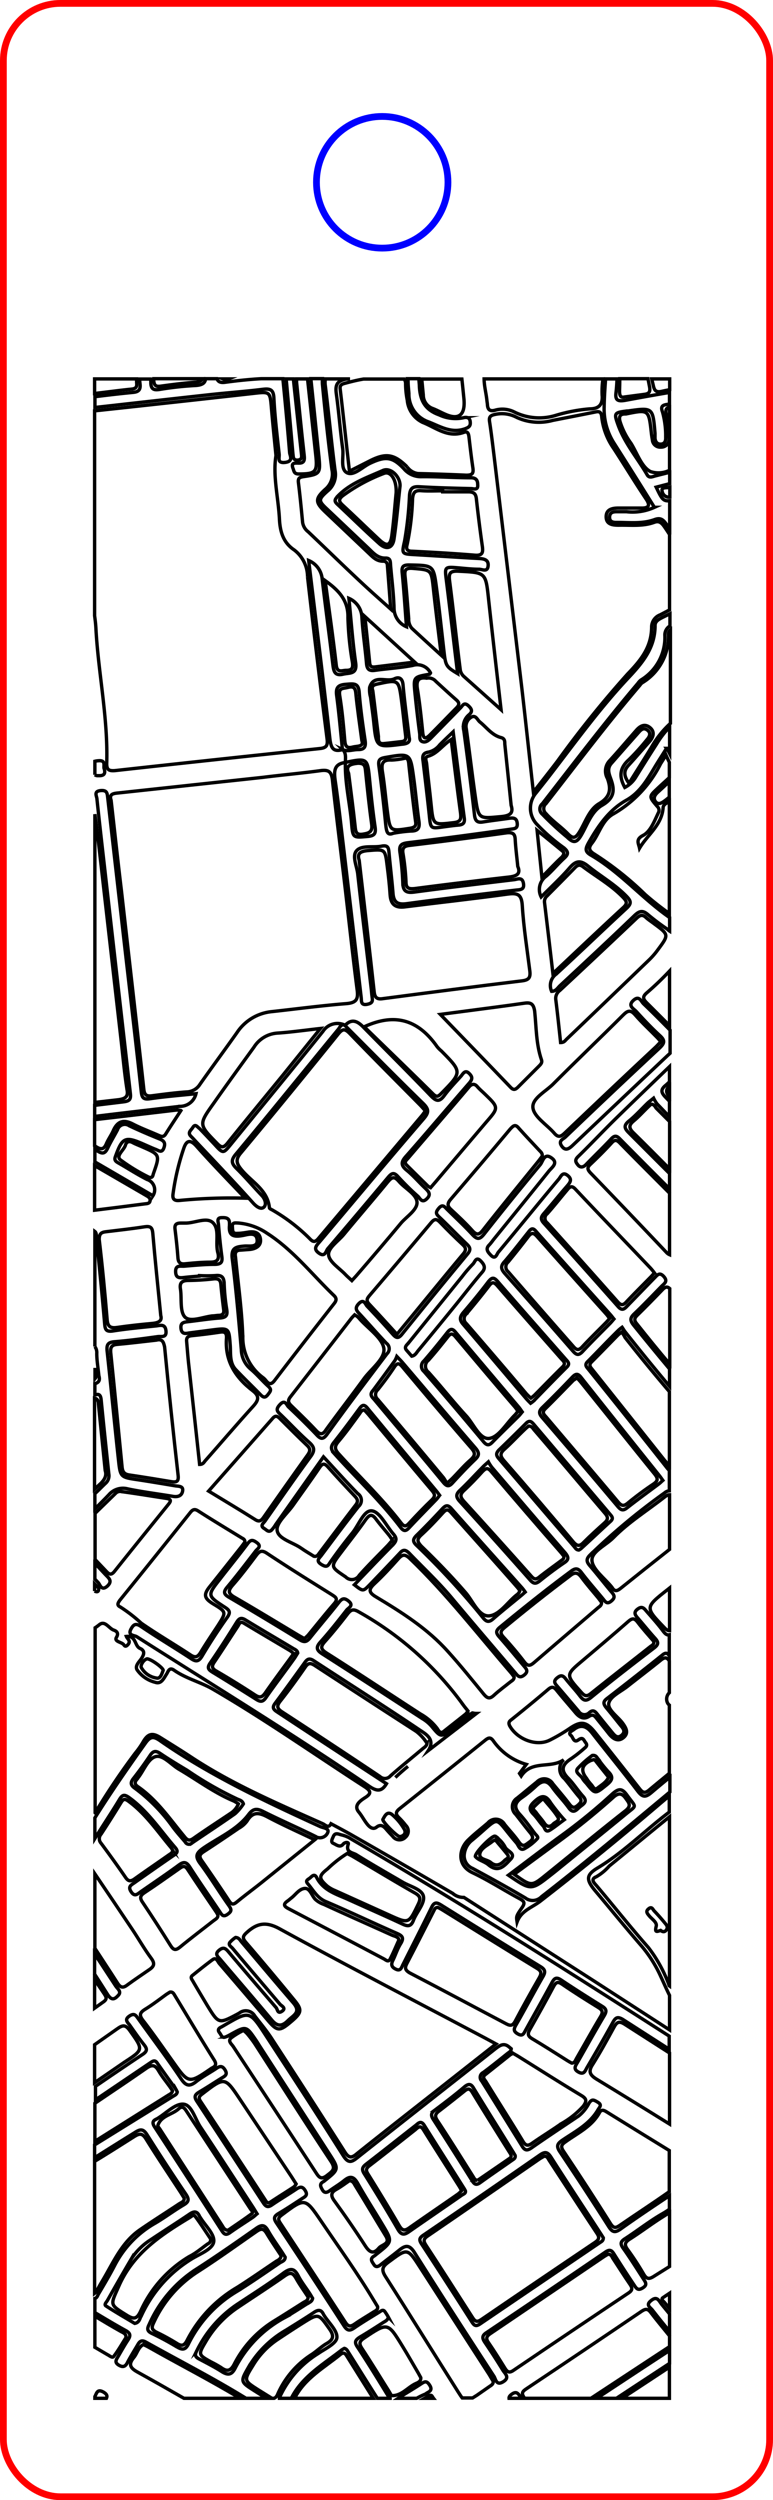 <svg xmlns="http://www.w3.org/2000/svg" viewBox="0 0 114.39 369.5"><defs><style>.cls-1,.cls-2,.cls-3{fill:none;stroke-miterlimit:10;}.cls-1{stroke:red;}.cls-2{stroke:blue;}.cls-3{stroke:#000;stroke-width:0.5px;}</style></defs><g id="レイヤー_2" data-name="レイヤー 2"><g id="レイヤー_4" data-name="レイヤー 4"><g id="レイヤー_3" data-name="レイヤー 3"><rect class="cls-1" x="0.5" y="0.5" width="113.39" height="368.5" rx="8.45"/><circle class="cls-2" cx="56.56" cy="26.94" r="9.73"/><path class="cls-3" d="M53.73,123.28c.93-.15,1.43-.36,1.27-1.48-.37-2.64-.64-5.3-.92-8-.08-.72-.25-1-1.11-1-1.17.12-1.87.39-1.38,1.5.34,2.73.68,5.22.95,7.73C52.63,122.88,52.65,123.46,53.73,123.28Z"/><path class="cls-3" d="M52.2,110.41c.69-.18,1.68,0,1.34-1-.33-2.49-.67-4.74-.89-7-.09-.89-.47-1-1.18-.81s-1.39,0-1.2,1.19c.36,2.19.56,4.41.75,6.62C51.09,110.25,51.28,110.65,52.2,110.41Z"/><path class="cls-3" d="M49.76,98.3c.14,1.24.88.75,1.5.77.84,0,1-.36.9-1.14a45,45,0,0,1-.67-6.63c.06-2.53-1.29-4-3.37-5.49C48.71,90.19,49.29,94.24,49.76,98.3Z"/><path class="cls-3" d="M63.15,100.23c-1.18-.18-1.6.3-1.38,1.61.35,2.13.57,4.29.79,6.45.09.84.35,1,1,.39,1.35-1.35,2.68-2.73,4-4.07.48-.48.41-.8-.08-1.21-1-.88-2-1.8-3-2.72A1.39,1.39,0,0,0,63.15,100.23Z"/><path class="cls-3" d="M54.71,98c.07.7.54.6,1,.54l5.65-.69L54,91.12C54.28,93.71,54.5,95.83,54.71,98Z"/><path class="cls-3" d="M56,108.84c0,.43-.07,1.13.74,1.06s1.81-.2,2.71-.3c.65-.08.63-.51.56-1-.21-1.7-.37-3.42-.6-5.12-.41-3.07-.45-3.06-3.54-2.39-.62.14-.94.31-.7,1C55.46,104.32,55.71,106.58,56,108.84Z"/><path class="cls-3" d="M50.68,110.79l0,0h0c-.28-2.65-.5-5.31-.86-8-.17-1.25.29-1.58,1.42-1.66s1.82-.22,1.92,1.25c.18,2.36.52,4.72.87,7.06.14.93-.11,1.34-1,1.34s-1.56.35-2.32,0v0h0c.55.54.4,1.24.4,1.9h0v0c3.29-.67,3.27-.65,3.6,2.72.22,2.27.46,4.53.79,6.78.15,1-.06,1.35-1.09,1.44-2.16.19-2.2.24-2.38-1.93-.26-3-1-6-.92-9h0s0,0,0,0c-1.69.21-1.7,1.29-1.51,2.66.46,3.15.81,6.32,1.19,9.48q1.34,11.3,2.66,22.6c.06.51-.08,1.18.87,1s.8-.61.73-1.2c-.05-.35-.07-.71-.11-1.06-.67-5.67-1.37-11.35-2-17-.13-1.18-.91-2.7-.13-3.49s2.4-.39,3.62-.62c1-.2,1.07.24,1.14,1,.18,2,.43,4,.59,6,.11,1.32.71,1.67,2,1.5,5.36-.72,10.73-1.36,16.1-2,.66-.08,1.37,0,1.2-1s-.87-.61-1.39-.55c-4.92.59-9.84,1.17-14.75,1.83-1.13.15-1.67-.08-1.71-1.32a40.57,40.57,0,0,0-.42-4.53c-.17-1.1.22-1.33,1.24-1.45,5.07-.6,10.13-1.29,15.19-2,.5-.07,1-.07.92-.86s-.55-.83-1.16-.75c-1.3.19-2.6.34-3.9.55-.84.14-1.16-.16-1.26-1q-.73-6.25-1.58-12.49a2.32,2.32,0,0,1,.72-2.32c.53-.43.56-.78,0-1.32-.72-.7-.91,0-1.26.31L63.85,109c-.36.36-.77.78-1.31.62s-.38-.77-.43-1.18q-.4-3-.7-6c-.24-2.38-.22-2.38,2.14-2.79.06,0,.1-.12.16-.2a2.21,2.21,0,0,0-2.65-1.1c-1.83.35-3.71.46-5.56.72-.83.12-1.18-.12-1.26-1-.2-2.31-.56-4.62-.69-6.94a3.18,3.18,0,0,0-1.92-2.7c.34,3.31.55,6.43,1,9.51.26,1.76-.9,1.47-1.86,1.7-1.26.3-1.39-.47-1.51-1.4-.51-4.22-1.08-8.43-1.58-12.64a3.28,3.28,0,0,0-2-2.76c1.07,8.88,2.17,17.66,3.15,26.45C49,110.58,49.34,111.16,50.68,110.79Zm12.77.36a2.9,2.9,0,0,0,1.61-1.06c.58-.59,1.19-1.16,2-1.93.57,4.45,1.09,8.59,1.64,12.72.1.7-.12,1-.84,1.06s-1.5.17-2.25.27c-1.9.27-1.88.27-2.08-1.7-.28-2.66-.6-5.31-.92-8C62.5,111.83,62.5,111.27,63.45,111.15ZM61.22,115c.29,2.11.47,4.22.77,6.33.15,1-.08,1.5-1.19,1.49a22,22,0,0,0-2.61.33c-.94.4-1-.36-1.12-1.37-.28-2.87-.61-5.73-1-8.58-.12-.89.13-1.11.95-1.25C60.7,111.31,60.71,111.28,61.22,115Zm-6.52-13.4c.61-2,2.48-.71,3.67-1.28.65-.32,1.18-.1,1.27.87.22,2.51.57,5,.91,7.8.16.58-.1.93-1.07,1-3.8.48-3.78.52-4.18-3.34-.13-1.2-.31-2.4-.46-3.6A3.92,3.92,0,0,1,54.7,101.61Z"/><path class="cls-3" d="M61.06,84c-1.17-.09-1.21.38-1.11,1.28.21,2.06.37,4.12.53,6.17a2,2,0,0,0,.46,1.4c1.35,1.26,2.72,2.51,4.36,4-.43-3.59-.83-6.73-1.17-9.88C63.82,84.17,63.85,84.24,61.06,84Z"/><path class="cls-3" d="M59.94,112.06a11.85,11.85,0,0,1-2,.27c-1.4-.09-1.53.6-1.34,1.77.31,1.94.47,3.9.73,5.86.39,2.93.4,2.91,3.3,2.46.67-.11,1-.29.87-1-.37-2.81-.69-5.62-1-8.43C60.46,112.31,60.28,112,59.94,112.06Z"/><path class="cls-3" d="M63.79,118.85c.32,3.15.29,3.09,3.37,2.73,1-.12,1.09-.51,1-1.36-.49-3.55-.91-7.11-1.39-10.93-1.31.86-2.06,2.1-3.44,2.48-.54.15-.24.69-.2,1.06C63.33,114.84,63.59,116.84,63.79,118.85Z"/><path class="cls-3" d="M56.66,268.89c-.15.26,2.05,2.51,2.49,2.55.64-.08,1-.55.66-1.12A8.2,8.2,0,0,0,58,268.16C57.27,267.62,56.93,268.42,56.66,268.89Z"/><path class="cls-3" d="M61.6,255.89q-7.51-4.84-15-9.73c-.63-.41-1-.43-1.44.25-1.18,1.7-2.4,3.38-3.68,5-.6.76-.46,1.13.32,1.63q7.24,4.71,14.42,9.51a1.07,1.07,0,0,0,1.55-.08c1.56-1.37,3.17-2.67,4.75-4,.26-.22.61-.39.67-.82A6.62,6.62,0,0,0,61.6,255.89Z"/><path class="cls-3" d="M69,107.69c.47,3.35.86,6.72,1.34,10.07s.5,3.23,3.79,2.93c1.31-.12,1.89-.48,1.51-1.66-.32-3.14-.63-6.1-.94-9.07,0-.4,0-.81-.55-.95-1.35-.35-2.12-1.49-3.14-2.31-.37-.3-.61-1.1-1.28-.7A1.56,1.56,0,0,0,69,107.69Z"/><path class="cls-3" d="M58.5,262.7c.6-.58,1.23-1.12,1.87-1.65C59.73,261.58,59.1,262.12,58.5,262.7Z"/><path class="cls-3" d="M80.82,277.07c3.9-3.14,7.75-6.33,11.69-9.42,1-.77.57-1.19.06-1.9s-1-.83-1.77-.16a107.15,107.15,0,0,1-9,7.21L76.09,277C78.64,278.82,78.65,278.83,80.82,277.07Z"/><path class="cls-3" d="M45,70.43c-.58.09-.93.16-.84.89.25,2,.43,3.92.62,5.88a2.15,2.15,0,0,0,.82,1.39c2.61,2.47,5.19,5,7.8,7.43,1.35,1.27,2.74,2.49,4.42,4-.18-2.42-.33-4.41-.49-6.4,0-.37-.18-.71-.65-.68-1,0-1.55-.65-2.17-1.23l-6.39-6.06c-1.47-1.4-1.52-1.94,0-3.32a2.94,2.94,0,0,0,1-2.92c-.56-4.21-1-8.44-1.41-12.66a6.85,6.85,0,0,1,0-.79H46c.41,3.9.8,7.79,1.21,11.68C47.42,69.93,47.33,70.09,45,70.43Z"/><path class="cls-3" d="M77.58,273.24c-.69.32-.85-.54-1.18-.9-3.63-4.16-2-4.09-6.71-.23a3.07,3.07,0,0,0-1,2.12,2,2,0,0,0,1.24,1.9c2.63,1.42,5.24,2.85,7.81,4.37a1.79,1.79,0,0,0,2.39-.18c6.45-5,12.71-10.24,19-15.48v-2.19c-.9.75-1.81,1.49-2.7,2.25s-1.34.76-2.06-.19c-2.2-2.89-4.51-5.71-6.75-8.58-.78-1-1.64-1.35-2.71-.51-.24.19-.93.45-.41.87.3.24.39,1.16,1.08.66s.78,0,1.06.37c.41.49,0,.72-.32,1A19.71,19.71,0,0,1,84.4,260c-1.23.83-1.45,1.65-.33,2.79.81.82,1.43,1.83,2.21,2.69s-.06,1.2-.53,1.62-.92,1-1.57.11c-.77-1.07-1.7-2-2.47-3.08s-1.48-1-2.36-.19a18.4,18.4,0,0,1-2.12,1.73c-1.07.74-1.22,1.47-.31,2.47s1.51,1.89,2.25,2.86c.17.22.58.51.33.75A7.65,7.65,0,0,1,77.58,273.24Zm-5.3,2.36c-.62-.52-1.52-.68-1.94-1.23,0-.68,2.47-3.07,2.88-3a1.14,1.14,0,0,1,.57.42,4.25,4.25,0,0,1,.94,1.16c.25.65,1.7.93.83,1.84S73.77,276.86,72.28,275.6Zm13.91-12.76c-.25-.5-1.18-.86-.71-1.47a14.94,14.94,0,0,1,2.17-1.93c.52-.07.64.25.82.47a20,20,0,0,0,1.51,1.9c.88.84.6,1.34-.23,2-1.69,1.36-1.66,1.4-3-.27A3.81,3.81,0,0,1,86.19,262.84Zm-7.25,5.28c-.74-.75-.59-1.19.17-1.89,1-.92,1.64-1,2.39.23a27.84,27.84,0,0,0,2,2.48c-.76.55-1.41,1.09-2.11,1.53s-.75-.31-1-.59C79.86,269.32,79.47,268.65,78.94,268.12Zm4.2,3.12a83,83,0,0,0,7.49-6.13c1-.88,1.47-.77,2.19.24,1.38,1.91,1.49,1.36-.29,2.83-3.43,2.81-6.89,5.6-10.34,8.4l-.71.56c-2.9,2.27-2.9,2.27-6.24,0C78,275.08,80.53,273.13,83.14,271.24Z"/><path class="cls-3" d="M43,244c-2.3-1.37-4.61-2.72-6.9-4.1-.59-.36-.7.13-.89.43-1.17,1.77-2.31,3.56-3.5,5.32-.39.58-.38.92.27,1.3,2,1.16,3.9,2.34,5.8,3.58.67.43,1,.32,1.46-.31,1.21-1.74,2.48-3.44,3.73-5.16l.47-.66A2.66,2.66,0,0,0,43,244Z"/><path class="cls-3" d="M14.59,112.43a2.68,2.68,0,0,0-.55.08v2a.67.67,0,0,0,.45.13c.44,0,1.24.06.94-1C15.24,113.29,15.76,112.33,14.59,112.43Z"/><path class="cls-3" d="M20.9,246.43A3.09,3.09,0,0,0,23.14,248c.6.16.81-.64,1-1.12.13-.29-1.77-1.7-2.38-1.72C21.23,245.31,20.77,246.11,20.9,246.43Z"/><path class="cls-3" d="M70.51,253.23c-.46,0-.57-.1-.62-.07l-3,2.33c-1.64,1.3-1.65,1.31-3-.33A5.47,5.47,0,0,0,62.5,254c-4.92-3.19-9.83-6.4-14.78-9.55-.91-.58-1-1-.28-1.8,1.35-1.5,2.61-3.1,3.85-4.69.26-.34,1.1-.65.32-1.31s-1.1-.29-1.58.32c-1.35,1.71-2.77,3.36-4.12,5.06-.44.55-.79.78-1.5.35q-5.23-3.21-10.53-6.32c-.73-.43-.87-.77-.27-1.48,1.46-1.74,2.84-3.55,4.23-5.36.25-.33.92-.65.19-1.21s-1-.4-1.46.23c-1.31,1.74-2.69,3.42-4,5.12-1.91,2.43-1.93,2.46.7,4.17.7.45.89.75.36,1.5q-2,2.81-3.72,5.72c-.48.79-.86.91-1.64.38-2.45-1.61-5-3.12-7.4-4.75-.75-.5-1.09-.35-1.48.37-.54,1,.51.92.85,1.14,11.52,7.31,23.16,14.44,34.44,22.13,1.14.78,1.83.74,2.51-.4Q49.07,258.32,41,253c-.6-.39-.73-.68-.27-1.29,1.49-2,2.94-4,4.37-6,.39-.55.71-.68,1.33-.27,5.2,3.4,10.45,6.71,15.59,10.18.89.61,2.48,1.39,1.36,3.1ZM43.63,245c-1.42,2-2.89,3.89-4.27,5.89-.46.67-.82.66-1.45.26-2.13-1.35-4.27-2.68-6.44-4-.63-.38-.86-.66-.36-1.38,1.35-1.95,2.63-3.95,3.9-6,.35-.56.64-.77,1.3-.37,2.37,1.45,4.77,2.84,7.15,4.27.25.14.55.27.6.63C43.91,244.54,43.78,244.76,43.63,245Z"/><path class="cls-3" d="M53.16,232.82c1.34-1.51,2.78-2.92,4.18-4.37.24-.25.46-.53.72-.82a7.35,7.35,0,0,0-.42-.65c-.66-.83-1.37-1.62-2-2.47s-1-.63-1.55.12c-1.16,1.65-2.42,3.23-3.63,4.84-1.6,2.11-1.56,2.07.7,3.59A1.26,1.26,0,0,0,53.16,232.82Z"/><path class="cls-3" d="M60.53,225.13c1.1-1.19,2.22-2.36,3.39-3.48.54-.52.43-.85,0-1.36-3.17-3.75-6.3-7.52-9.44-11.29-.19-.22-.4-.43-.56-.61-.46,0-.56.36-.74.59-1,1.36-2,2.77-3.13,4.1-.56.68-.54,1.1.07,1.78,3.08,3.41,6.43,6.59,9.25,10.24C59.8,225.65,60.08,225.62,60.53,225.13Z"/><path class="cls-3" d="M65.64,218.41a6.43,6.43,0,0,1,.49.84c.45-.43.68-.62.88-.83.85-.87,1.64-1.8,2.55-2.6s.75-1.16.06-1.95c-3.38-3.89-6.71-7.83-10-11.77-.48-.57-.77-.84-1.3,0-.75,1.14-1.57,2.23-2.42,3.3a.94.94,0,0,0,0,1.42Q60.79,212.59,65.64,218.41Z"/><path class="cls-3" d="M77.9,206a8,8,0,0,0,.66.63,6.46,6.46,0,0,0,.51-.41c1.39-1.4,2.76-2.82,4.17-4.2.59-.57.09-.88-.22-1.24-3.14-3.58-6.29-7.14-9.4-10.73-.48-.55-.78-.66-1.26,0-1.08,1.4-2.2,2.78-3.34,4.13a.94.94,0,0,0,0,1.44C72,199.07,75,202.55,77.9,206Z"/><path class="cls-3" d="M60.55,229.54c2.1,2.19,4.32,4.25,6.28,6.59,3.11,3.72,6.28,7.41,9.42,11.11.37.43.65.86,1.33.31s.29-.92-.07-1.35c-1.21-1.43-2.39-2.88-3.63-4.28-.52-.59-.52-.92.11-1.44,3.45-2.83,6.92-5.61,10.5-8.26.69-.52,1.07-.45,1.57.21,1,1.32,2.12,2.58,3.18,3.87.32.39.56.86,1.19.35s.52-.84.07-1.36c-1.08-1.27-2.1-2.6-3.19-3.86-.52-.6-.61-1,0-1.61a96.54,96.54,0,0,1,11.07-9.21,1.15,1.15,0,0,1,.67-.28v-3l-.23-.24Q93,209.72,87.1,202.4c-.28-.35-.65-.66-.15-1.16,1.54-1.54,3-3.1,4.58-4.65a5.78,5.78,0,0,1,.53-.43c.16.23.3.49.49.72q3.2,4.05,6.53,8v-2.56q-2.7-3.23-5.33-6.49c-.53-.67-.52-1.05.08-1.63,1.39-1.32,2.72-2.72,4.06-4.09.4-.41,1-.72.33-1.46s-1-.12-1.42.27q-2,2.06-4,4.12c-.45.48-.78.69-1.33.07q-5.48-6.21-11-12.34c-.58-.64-.36-1,.09-1.51,1.12-1.3,2.2-2.64,3.33-3.94.46-.54.86-1,.09-1.61s-1,.25-1.33.6c-3,3.57-5.92,7.18-8.9,10.75-.24.29-.42,1.16-1.1.46-.41-.43-.89-.91-.24-1.54a7.7,7.7,0,0,0,.57-.71c2.74-3.38,5.49-6.76,8.21-10.15.47-.6,1.55-1.27.33-2.05-1-.67-1.19.61-1.57,1.06q-4.23,5.07-8.31,10.26c-.63.79-1,.85-1.72.09-1.2-1.3-2.5-2.51-3.76-3.75-.34-.33-.63-.84-1.2-.19s-.43.89.09,1.37c1.36,1.29,2.65,2.64,4,3.93.51.49.68.84.14,1.49q-4.89,5.88-9.7,11.86c-.56.7-.88.55-1.37,0-1.24-1.41-2.5-2.79-3.8-4.15-.28-.3-.47-1.15-1.23-.37-.6.63-.38,1,.1,1.49,1.34,1.44,2.63,2.94,4,4.37a1,1,0,0,1,.08,1.54c-3,3.95-6,7.92-8.88,11.92-.63.86-1,.66-1.6,0-1.32-1.39-2.7-2.74-4.1-4.06-.29-.27-.49-1.16-1.25-.36s-.35,1.08.19,1.59c1.38,1.33,2.69,2.75,4.12,4,.81.72.87,1.23.21,2.12-2.3,3.13-4.52,6.34-6.75,9.53-.23.32-.78.68-.11,1.09.32.19.63.63,1.06.26a4.51,4.51,0,0,0,.64-.85l7.07-10c1.75,1.89,3.37,3.7,5.07,5.43a1.19,1.19,0,0,1,.12,1.9c-1.89,2.38-3.69,4.82-5.51,7.25-.3.4-.86.78,0,1.32s1,.16,1.33-.34c1-1.43,2.09-2.87,3.2-4.24,1-1.19,1.74-3.44,2.92-3.34s2.15,2.2,3.21,3.42c.54.63.51,1-.08,1.62-1.93,1.93-3.79,3.92-5.69,5.89,1.28,1,1.29,1,2.26,0,1.51-1.56,3-3.12,4.5-4.72C59.64,229,60,229,60.55,229.54Zm16.6,6.25c-1.4,1.16-2.83,2.29-4.2,3.49-.62.54-1,.4-1.47-.18a113.53,113.53,0,0,0-9.85-10.72c-.59-.56-.53-.91,0-1.45,1.3-1.27,2.56-2.58,3.8-3.92.51-.55.84-.68,1.41,0,3.45,3.9,6.94,7.77,10.41,11.66a6.68,6.68,0,0,1,.47.62C77.53,235.45,77.35,235.63,77.15,235.79ZM83.44,231c-1.21.82-2.38,1.7-3.52,2.62-.57.45-.92.53-1.46-.09q-5.16-5.85-10.41-11.62c-.63-.69-.59-1.1.07-1.71,1.14-1.07,2.19-2.24,3.29-3.35.2-.22.43-.41.86-.8a5.83,5.83,0,0,0,.51.8c3.61,4.22,7.21,8.45,10.85,12.64C84.21,230.19,84.16,230.54,83.44,231ZM62.73,202.68a1,1,0,0,1,0-1.54c1.19-1.37,2.34-2.78,3.46-4.21.47-.59.76-.62,1.26,0,3.08,3.67,6.19,7.32,9.29,11,.19.22.34.46.54.74-.2.24-.35.44-.52.61-1.29,1.28-2.6,2.54-3.87,3.84-.5.52-.81.55-1.3,0Q67.19,207.83,62.73,202.68Zm27.62,22.16c-1.46,1.33-2.89,2.69-4.33,4a2,2,0,0,1-.35.24c-.39,0-.52-.29-.71-.51-3.72-4.32-7.42-8.66-11.15-13-.42-.49-.41-.8,0-1.25q2-1.92,4-3.93c.51-.52.79-.35,1.19.12,3.71,4.39,7.45,8.77,11.17,13.16C90.49,224.06,90.88,224.36,90.35,224.84Zm7.27-6.7c.15.19.29.4.47.65-.23.2-.4.38-.59.52-1.58,1.19-3.18,2.34-4.73,3.56-.62.48-.93.27-1.36-.23Q85.83,216,80.2,209.46c-.53-.62-.41-1,.11-1.49,1.49-1.45,2.94-2.93,4.37-4.43.49-.51.8-.61,1.29,0Q91.78,210.87,97.62,218.14Zm-23-31.63c1.25-1.46,2.44-3,3.62-4.48.4-.52.66-.57,1.13,0,3.65,4.12,7.33,8.21,11,12.31.16.18.3.38.48.6-.19.22-.35.42-.52.6-1.38,1.4-2.79,2.78-4.13,4.22-.58.61-.91.5-1.42-.08q-5-5.76-10.09-11.48C74.14,187.56,74.06,187.14,74.61,186.51Zm-2.35,2.92c.51-.66.81-.69,1.37-.05,3.34,3.86,6.72,7.68,10.09,11.52.3.34.66.63.17,1.13-1.65,1.64-3.27,3.31-4.91,5a4.8,4.8,0,0,1-.47.36c-.25-.25-.46-.46-.66-.69-3.11-3.66-6.2-7.33-9.34-11-.57-.65-.45-1.09,0-1.67C69.82,192.52,71.07,191,72.26,189.43Zm-11.85,9.09,8-9.89A19.86,19.86,0,0,1,70,186.8c.28-.28.45-1.14,1.12-.46.46.47.84,1,.23,1.68-1.32,1.54-2.55,3.14-3.82,4.71q-2.82,3.47-5.67,6.91c-.24.3-.43.7-.93.79l-.77-.88C59.77,199.09,60.18,198.81,60.41,198.52Zm-5.3,7.08c1.12-1.49,2.22-3,3.31-4.51a4.07,4.07,0,0,0,.29-.62c.42.44.63.65.82.87,3.61,4.23,7.19,8.48,10.82,12.67.61.71.57,1.11-.08,1.72-1.13,1.08-2.2,2.22-3.26,3.38-.51.57-.84.67-1.4,0-3.4-4.13-6.86-8.22-10.29-12.33C55,206.44,54.72,206.11,55.11,205.6Zm-5.61,9.26c-.53-.59-.64-1-.12-1.66,1.29-1.62,2.52-3.28,3.75-4.95.39-.53.67-.83,1.23-.15,3.41,4.13,6.85,8.24,10.28,12.35.12.15.24.32.4.54a6.07,6.07,0,0,1-.43.57c-1.37,1.42-2.76,2.82-4.1,4.26-.46.49-.76.5-1.18,0C56.35,221.88,52.78,218.5,49.5,214.86Z"/><path class="cls-3" d="M28.52,166.65c-.23.38-.82.73-.26,1.29.25.25.49.51.73.77,2.83,3,5.69,6,8.47,9.09.5.55,1.15,1,1.58.62s.22-1.19-.3-1.73c-1.26-1.32-2.43-2.71-3.74-4-.76-.75-.84-1.22-.11-2.1C40,164.48,45,158.28,50.07,152.11c.23-.28.37-.77.92-.61,3.86,3.86,7.69,7.75,11.6,11.55.88.86.92,1.34.11,2.29-5.17,6-10.27,12.12-15.4,18.19-.49.57-1,1.05-.08,1.69s1-.36,1.3-.69Q53,179.3,57.43,174c.55-.65.87-.77,1.48-.09.91,1,1.92,2,2.92,2.88.34.31.59,1.08,1.31.4s.27-1.11-.24-1.6c-.92-.87-1.74-1.85-2.72-2.64s-.77-1.34,0-2.17c3.11-3.53,6.14-7.13,9.23-10.68.51-.58.56-.93,0-1.47s-.86,0-1.15.37c-.84.94-1.73,1.85-2.48,2.87s-1.2.94-2.05.06c-3.29-3.43-6.67-6.78-10-10.17-.82-.83-1.67-1.26-2.65-.23a2.55,2.55,0,0,0-3.29.9c-4.5,5.59-9.07,11.12-13.61,16.68-1.16,1.42-1.16,1.42-2.45,0-.73-.77-1.45-1.55-2.19-2.31C29.2,166.57,28.91,166,28.52,166.65Z"/><path class="cls-3" d="M65.31,161.59c3.09-3.14,3.09-3.14,0-6.27a4.37,4.37,0,0,1-.64-.65c-2.64-3.75-6-5.12-10.77-2.92,3.42,3.33,6.84,6.62,10.21,9.95C64.65,162.23,64.9,162,65.31,161.59Z"/><path class="cls-3" d="M78.86,163.69c.13,1.34,2,2.47,3.12,3.74.56.67.93.65,1.55.06,4.51-4.29,9-8.54,13.57-12.81.21-.21.41-.43.69-.73-.21-.24-.39-.46-.59-.66C96.14,152.2,95,151.16,94,150c-.68-.78-1.09-.68-1.77,0-3.39,3.39-6.87,6.7-10.26,10.1C80.85,161.28,78.72,162.3,78.86,163.69Z"/><path class="cls-3" d="M33.62,169c2.72-3.39,5.49-6.74,8.24-10.1L47.42,152c-2.42.27-4.37.55-6.33.68a4.44,4.44,0,0,0-3.5,2.07c-2,2.76-4,5.5-5.93,8.25-2.29,3.21-2.27,3.19.48,6C32.77,169.65,33.07,169.64,33.62,169Z"/><path class="cls-3" d="M84.85,199c.47.55.79.61,1.31.05,1.13-1.22,2.33-2.38,3.5-3.57.18-.18.34-.37.55-.61-.15-.21-.29-.41-.44-.59q-5.16-5.76-10.3-11.54c-.49-.55-.8-.61-1.28,0q-1.47,1.92-3,3.78a.92.92,0,0,0,0,1.42Q80,193.5,84.85,199Z"/><path class="cls-3" d="M81.87,269.57c.28-.3,1-.44.69-1-.62-1-1.42-1.81-2.18-2.76A14.3,14.3,0,0,0,79.06,267c-.37.38.11.62.28.88.37.53.83,1,1.2,1.55S81.37,270.11,81.87,269.57Z"/><path class="cls-3" d="M51.45,238.51c-1.08,1.4-2.19,2.78-3.37,4.1-.66.75-.66,1.11.24,1.69,4.65,2.95,9.25,6,13.88,9a8.09,8.09,0,0,1,2.5,2.16c.23.35.47.86,1,.4,1.07-.85,2.15-1.69,3.21-2.54a2.65,2.65,0,0,0,.34-.45c-.23-.3-.43-.53-.61-.77A48,48,0,0,0,53.05,238.2C52.3,237.77,51.94,237.88,51.45,238.51Z"/><path class="cls-3" d="M84.85,204c-1.38,1.4-2.75,2.83-4.16,4.21-.57.55-.15.88.17,1.25,3.53,4.17,7.08,8.32,10.6,12.51.48.57.81.7,1.45.17a46.55,46.55,0,0,1,3.77-2.8c.79-.53.66-.91.15-1.54-3.63-4.48-7.23-9-10.84-13.48-.18-.23-.39-.44-.63-.71C85.16,203.81,85,203.9,84.85,204Z"/><path class="cls-3" d="M75,123.08q-7.2,1-14.43,1.87c-.72.09-1.07.33-.94,1.15a35.33,35.33,0,0,1,.45,4.22c0,1,.45,1.09,1.32,1q6.92-.9,13.85-1.69c1.13-.13,1.87-.42,1.37-1.58-.14-1.44-.31-2.69-.38-4C76.2,123.21,75.85,123,75,123.08Z"/><path class="cls-3" d="M37.91,229.89c-1.12,1.49-2.26,3-3.48,4.39-.69.8-.7,1.21.27,1.77,3.19,1.84,6.33,3.76,9.5,5.65.25.15.52.29.84.47a5.57,5.57,0,0,0,.56-.51c1.28-1.55,2.54-3.14,3.86-4.66.66-.76.13-1-.4-1.35-3.2-2-6.42-4-9.58-6.1C38.72,229.05,38.38,229.26,37.91,229.89Z"/><path class="cls-3" d="M89.8,251.05q4.15-3.2,8.24-6.47c.48-.39.74-.28,1,.14v-3.11c-.33.08-.57-.11-.88-.5C97.35,240,96.42,239,95.56,238c-.39-.48-.7-.59-1.24-.16s-.37.8,0,1.23c.87,1,1.67,2,2.57,3,.57.61.61.95-.11,1.5-3.14,2.39-6.26,4.81-9.31,7.3-.8.65-1.15.44-1.67-.24-.67-.88-1.45-1.69-2.13-2.56-.42-.53-.75-.49-1.24-.08s-.41.71-.05,1.12c1.09,1.26,2.17,2.54,3.25,3.81a1,1,0,0,0,1.57.2c.56-.5.87-.2,1.22.25.72.91,1.46,1.81,2.2,2.71.37.45.77.9,1.38.37s.22-1-.15-1.43c-.7-.86-1.38-1.74-2.1-2.59C89.32,251.9,89.17,251.53,89.8,251.05Z"/><path class="cls-3" d="M46.44,230c.49.1.62-.22.8-.45,1.8-2.37,3.58-4.76,5.39-7.12.41-.52.3-.86-.11-1.29-1.35-1.43-2.7-2.87-4-4.34-.52-.58-.8-.53-1.23.1-1.27,1.88-2.61,3.71-3.92,5.57-.87,1.24-2.51,2.59-2.36,3.7.17,1.3,2.35,1.77,3.6,2.67C45.22,229.27,45.88,229.64,46.44,230Z"/><path class="cls-3" d="M72.43,212.58c1.37-.19,2.49-2.19,3.71-3.4.18-.17.32-.38.51-.6a7.46,7.46,0,0,0-.45-.63c-3-3.48-5.9-6.94-8.83-10.42-.51-.6-.78-.37-1.15.1-.92,1.15-1.83,2.3-2.81,3.39a1.12,1.12,0,0,0,0,1.79c1.89,2.11,3.65,4.34,5.56,6.42C70.11,210.45,71,212.8,72.43,212.58Z"/><path class="cls-3" d="M79,211.28c-.18-.22-.32-.53-.78-.52-.18.16-.41.34-.62.55-1,.95-1.91,1.95-2.93,2.86-.68.6-.7,1-.08,1.71q5.18,5.94,10.25,12c.6.71,1,.63,1.55.05,1-1,2-1.9,3-2.8.57-.49.68-.85.14-1.47C86,219.53,82.55,215.39,79,211.28Z"/><path class="cls-3" d="M72.68,217.47c-.55-.66-.84-.42-1.27,0-.9,1-1.79,1.93-2.75,2.82-.65.6-.54,1,0,1.6q5,5.49,9.91,11c.37.42.64.67,1.2.21,1.06-.85,2.18-1.63,3.27-2.45.2-.14.43-.28.41-.63-.13-.17-.27-.37-.44-.56C79.57,225.52,76.1,221.51,72.68,217.47Z"/><path class="cls-3" d="M66.71,223.5c-.51-.58-.79-.31-1.18.1-1,1.1-2.06,2.23-3.18,3.25-.73.67-.59,1,0,1.66,2.29,2.21,4.5,4.49,6.59,6.91,1.08,1.26,1.94,3.53,3.46,3.39s2.69-2,4-3.05a1.92,1.92,0,0,0,.34-.3,1.84,1.84,0,0,0,.19-.37,5.65,5.65,0,0,0-.39-.51C73.31,230.89,70,227.21,66.71,223.5Z"/><path class="cls-3" d="M96.36,340c-.89.69-.1,1,.21,1.44.82,1.05,1.65,2.09,2.51,3.11v-2.56l-1.2-1.47C97.49,340,97.22,339.29,96.36,340Z"/><path class="cls-3" d="M60.55,329.27c2.39-1.68,4.81-3.32,7.22-5a4.81,4.81,0,0,0,.53-.49,5.43,5.43,0,0,0-.31-.6c-1.78-2.81-3.58-5.61-5.34-8.43-.44-.71-.78-.36-1.18,0-2.26,1.78-4.51,3.57-6.79,5.32-.5.39-.58.66-.23,1.22,1.57,2.52,3.12,5.06,4.62,7.63C59.49,329.63,59.84,329.77,60.55,329.27Z"/><path class="cls-3" d="M50.6,271.2c-.48-.1-1-.45-1.28.23-.11.28-.45.8,0,1s1,.71,1.47.11c.3-.33.85-.3.75,0-.44,1.25.66,1.24,1.2,1.58,2.23,1.39,4.52,2.69,6.77,4,1.12.68,2.92,1.07,3.15,2.13s-1,2.32-1.47,3.54c-.38,1-.88.93-1.7.54-2.61-1.22-5.25-2.37-7.87-3.56-1.78-.81-3.75-1.33-4.75-3.27-.31-.61-.65-.27-.94,0s-.83.39-.38.91c.82.94,1.36,2.07,2.65,2.62,3.53,1.5,7,3.16,10.52,4.7.84.36,1.09.68.57,1.53s-.75,1.66-1.15,2.47c-.31.62-.2,1,.46,1.31s.8-.21,1-.63c1.43-2.84,2.88-5.67,4.27-8.52.37-.77.72-.77,1.38-.36,4.89,3.05,9.78,6.1,14.7,9.1.74.45.81.8.38,1.53-1.36,2.36-2.63,4.78-4,7.16-.34.6-.33.93.34,1.3s.84-.08,1.08-.52c1.29-2.34,2.62-4.67,3.88-7,.38-.71.66-1,1.46-.44,2,1.33,4,2.6,6,3.84.7.42.7.78.31,1.43-1.34,2.26-2.62,4.56-3.92,6.84-.3.53-.72,1,.13,1.47s1-.26,1.28-.71c1.28-2.18,2.55-4.36,3.77-6.58.41-.75.69-1,1.56-.46l6.81,4.37v-1.94C83.53,291,67.94,281.1,52,271.81A4.33,4.33,0,0,0,50.6,271.2Z"/><path class="cls-3" d="M59.06,332.57c.95-.77,1.53-.86,2.31.39,3.84,6.12,7.78,12.18,11.73,18.24.27.42.34,1.44,1.37.8s.24-1.2-.07-1.72c-.84-1.38-1.72-2.73-2.63-4.07-.4-.6-.5-1,.21-1.46q8.82-5.91,17.59-11.9c.61-.42.91-.35,1.29.27,1,1.59,2,3.13,3.06,4.71.33.52.6.68,1.2.3s.51-.69.18-1.19c-1-1.55-2-3.15-3.09-4.68-.48-.68-.35-1,.3-1.41,1.87-1.21,3.62-2.6,5.55-3.7.35-.2.69-.42,1-.64v-2c-2.43,1.62-4.86,3.24-7.23,4.93-.84.59-1.22.47-1.75-.36q-3.54-5.57-7.22-11.05c-.58-.86-.38-1.22.38-1.74,1.91-1.3,4-2.34,5.25-4.48.21-.38.65-.7,0-1.1s-.91-.53-1.35.16a5.75,5.75,0,0,1-1.53,1.87c-2.35,1.57-4.71,3.13-7,4.73-.59.4-.94.37-1.33-.26q-3-4.86-6-9.66a.78.78,0,0,1,.23-1.25c1.22-.9,2.4-1.86,3.59-2.81.22-.18.54-.3.55-.7l-.31-.26c-.75-.64-1.31-.28-2,.24-6.82,5.39-13.67,10.74-20.49,16.14-.89.72-1.36.77-2.05-.31-3.78-6-7.64-11.91-11.51-17.84-2.35-3.61-2.38-3.6-6.06-1.46-.17.1-.35.21-.53.3-.39.2-.51.45-.21.83s.32.82.88.62a6.84,6.84,0,0,0,.81-.41c2.25-1.23,2.25-1.23,3.7.89.17.25.33.51.49.77l10.3,15.92c1.53,2.37,1.53,2.37-.67,4.11a.38.38,0,0,1-.13.09c-.64.35-.44.74-.15,1.24s.67.4,1.08.1c.69-.5,1.44-.94,2.11-1.48.84-.69,1.39-.69,2,.36,1.16,2.07,2.45,4.06,3.67,6.1,1.52,2.54,1.51,2.54-.76,4.33-.16.12-.3.26-.48.37-.67.42-.27.83,0,1.26s.64.3,1,0C57.22,334,58.16,333.3,59.06,332.57Zm20.83-14.08c.75-.52,1.13-.48,1.65.32,2.39,3.76,4.85,7.47,7.28,11.2.17.25.32.51.46.72,0,.46-.29.56-.52.72-5.9,4-11.81,8-17.7,12-.66.45-.9.24-1.26-.33q-3.67-5.76-7.41-11.47c-.39-.6-.36-.89.26-1.31Q71.29,324.47,79.89,318.49Zm-15.55-6.62c1.49-1.12,3-2.26,4.4-3.46.65-.53,1-.42,1.38.26,1.92,3.14,3.88,6.26,5.82,9.39.11.17.2.35.29.49.09.43-.22.56-.46.73-1.57,1.1-3.16,2.18-4.71,3.3-.55.39-.83.29-1.18-.26q-2.85-4.56-5.76-9.08C63.75,312.66,63.76,312.31,64.34,311.87Zm-10.42,9.42c-.44-.69-.31-1,.28-1.46,2.44-1.88,4.86-3.8,7.29-5.7.42-.34.81-.81,1.31,0,1.92,3.09,3.89,6.15,5.83,9.23.09.13.15.26.24.42.09.39-.28.48-.5.63-2.62,1.82-5.25,3.61-7.86,5.43-.73.51-1.15.48-1.64-.38C57.28,326.7,55.62,324,53.92,321.29Z"/><path class="cls-3" d="M69.94,342.53c.39.62.7.68,1.3.27q8.4-5.73,16.82-11.4c.58-.4.69-.71.28-1.32-2.37-3.58-4.71-7.19-7.06-10.78-.19-.28-.29-.68-.77-.62-.22.13-.44.24-.65.38-5.53,3.81-11.06,7.64-16.61,11.43-.63.43-.58.77-.21,1.34C65.36,335.38,67.67,339,69.94,342.53Z"/><path class="cls-3" d="M56.08,332.23c.43-.52,1.74-.57,1-1.77-1.52-2.49-3-5-4.54-7.49-.17-.29-.31-.66-.84-.68-.6.41-1.24.9-1.94,1.29s-.89.84-.33,1.62c1.6,2.2,3.15,4.44,4.63,6.73C54.71,332.92,55.28,333.19,56.08,332.23Z"/><path class="cls-3" d="M41.67,327.38c-.56.42-.52.67-.18,1.19q4.84,7.32,9.64,14.68c.41.62.75.64,1.33.24.91-.64,1.88-1.19,2.81-1.79.27-.18.68-.29.61-.8l-.61-1c-2.41-4-5.12-7.76-7.73-11.6C45.13,324.76,45.14,324.78,41.67,327.38Z"/><path class="cls-3" d="M83.75,316.5c-.58.4-.87.67-.38,1.4q3.59,5.36,7,10.77c.42.64.74.64,1.32.24,2.44-1.68,4.93-3.29,7.35-5v-6.08q-4.67-2.86-9.32-5.74c-.4-.25-.74-.34-1,.13C87.61,314.26,85.54,315.22,83.75,316.5Z"/><path class="cls-3" d="M93.2,330.92c-.7.45-.86.8-.34,1.52a42,42,0,0,1,2.4,3.67c.45.76.82.75,1.52.3l2.3-1.44V327l-.85.54C96.5,328.61,94.9,329.84,93.2,330.92Z"/><path class="cls-3" d="M98.36,340.31l.72.89v-2.28l-1,.67C97.77,339.82,98.19,340.11,98.36,340.31Z"/><path class="cls-3" d="M90.83,299.67c-1,1.83-2,3.65-3.09,5.39-.67,1-.55,1.55.52,2.21q5.43,3.3,10.82,6.65v-10.5l-6.59-4.22C91.58,298.61,91.27,298.85,90.83,299.67Z"/><path class="cls-3" d="M70,321.66c.16.25.27.56.65.56a1.65,1.65,0,0,0,.26-.14L75.4,319c.42-.29.2-.59,0-.9-1.85-2.95-3.7-5.9-5.51-8.87-.36-.6-.65-.6-1.15-.19-1.25,1-2.52,2-3.82,3-.58.44-.56.8-.19,1.37C66.52,316.12,68.26,318.9,70,321.66Z"/><path class="cls-3" d="M33.74,329.62c1.13-.77,2.34-1.59,3.52-2.45.25-.18,0-.46-.17-.66q-4.79-7.31-9.56-14.6c-.31-.47-.63-.67-1.08-.25-1,.91-2.63,1-3.1,2.49,0,.13.2.34.31.51q4.61,7.13,9.22,14.26C33.07,329.21,33.19,329.58,33.74,329.62Z"/><path class="cls-3" d="M30.65,331.69c.23-.16.58-.25.51-.81-.71-1.05-1.47-2.24-2.31-3.37-.2-.27-.54.08-.79.23-4.26,2.57-8.33,5.25-10.47,10.12-1.25,2.84-1.46,2.68,1.2,4.33,1.06.66,1.49.49,2-.58A18.06,18.06,0,0,1,28,333.5C29,333,29.79,332.31,30.65,331.69Z"/><path class="cls-3" d="M70.57,354l1.87-1.3c.24-.17.54-.29.56-.73-.18-.29-.38-.64-.59-1L62.15,335.09c-1.87-2.9-1.84-2.86-4.67-.76-.91.67-1.08,1.12-.42,2.15,3.62,5.65,7.15,11.36,10.72,17,.26.4.45.71.62.92h1.53Z"/><path class="cls-3" d="M51.26,348.11c-.24-.39-.51-.44-.86-.16-2.46,2-5.31,3.53-6.8,6.5H55.23Z"/><path class="cls-3" d="M40.78,334.26c.32-.22.76-.33.82-.88-.7-1.07-1.45-2.15-2.12-3.27-.43-.72-.77-.84-1.51-.32-2.89,2-5.78,4.09-8.77,6a17.68,17.68,0,0,0-6.45,7.47c-.33.69-.36,1,.38,1.41a32.19,32.19,0,0,1,3.05,1.67c.77.49,1.13.27,1.51-.47a19.25,19.25,0,0,1,7.4-7.81C37,336.85,38.89,335.53,40.78,334.26Z"/><path class="cls-3" d="M42.1,336.39c-2.35,1.65-4.78,3.2-7.16,4.81a15.45,15.45,0,0,0-4.56,5c-1.08,1.81-1,1.84.88,2.89a15.79,15.79,0,0,1,1.45.81c.88.65,1.42.53,1.95-.49a16.09,16.09,0,0,1,6-6.45c1.42-.87,2.82-1.77,4.23-2.66.28-.18.68-.26.71-.8-.56-.87-1.22-1.77-1.76-2.73S42.93,335.81,42.1,336.39Z"/><path class="cls-3" d="M15.29,353.52c-.92-.51-1,.23-1.25.68v.25h1.71C15.89,354.15,15.87,353.85,15.29,353.52Z"/><path class="cls-3" d="M29.93,309.47c-.45.34-.6.56-.26,1.08q4.8,7.27,9.57,14.57c.19.29.34.62.81.31,1.14-.76,2.3-1.47,3.44-2.22a1.45,1.45,0,0,0,.33-.44l-.69-1.08q-3.78-5.67-7.57-11.35C33.26,306.9,33.27,306.91,29.93,309.47Z"/><path class="cls-3" d="M48.41,321.5c.79-.62,1.32-.93.56-2.07-3.82-5.76-7.53-11.6-11.28-17.4a17.26,17.26,0,0,0-1.1-1.45,3.9,3.9,0,0,0-.56-.5,10,10,0,0,0-1.84,1.12c-.51.47.08.88.34,1.28q6.11,9.27,12.18,18.55C47.18,321.75,47.49,322.23,48.41,321.5Z"/><path class="cls-3" d="M57.47,354.16c-1.5-2.46-3-4.91-4.6-7.33-.46-.7-.27-1,.38-1.42,1.17-.69,2.32-1.43,3.47-2.17.28-.18.65-.31.75-.78a7.24,7.24,0,0,0-.53-.84c-.27-.35-.54-.08-.78.07-1.25.77-2.51,1.52-3.72,2.35-.7.49-1.06.43-1.54-.31q-4.95-7.64-10-15.21c-.47-.7-.32-1,.35-1.4,1.17-.68,2.31-1.45,3.45-2.19.42-.27.9-.47.48-1.16s-.78-.6-1.34-.23c-1.18.79-2.4,1.51-3.57,2.31-.61.43-.92.31-1.31-.29q-4.89-7.5-9.82-15c-.48-.72-.27-1,.38-1.4,1.18-.69,2.31-1.45,3.48-2.16.47-.28.63-.55.3-1.08s-.65-.65-1.2-.28c-1,.68-2.1,1.24-3.06,2s-1.51.69-2.24-.4c-2-3-4.22-5.93-6.34-8.89-.34-.47-.57-.89-1.3-.4s-.37.86,0,1.3c.71,1,1.4,2,2.15,2.94.46.58.53.94-.18,1.42q-3.54,2.36-7,4.73v2l8.11-5.48c.35-.23.66-.47,1,0,.92,1.32,1.87,2.63,2.81,3.95a3.14,3.14,0,0,1,.18.37c-.07.39-.39.49-.63.64L14,317v1.89Q17,317,20,315.14c.82-.53,1.23-.49,1.77.37q2.78,4.42,5.72,8.75c.52.77.48,1.15-.33,1.62-1.44.85-2.77,1.86-4.21,2.7a15.18,15.18,0,0,0-6,6.27c-.74,1.43-1.57,2.82-2.39,4.21-.13.23-.21.56-.52.63v2.09c1.51.9,3,1.8,4.57,2.66.76.42.71.81.31,1.42-.53.81-1,1.66-1.48,2.48-.28.46-.5.83.16,1.22s1,.14,1.28-.44c.47-.89,1-1.73,1.52-2.62.31-.55.63-.68,1.21-.35,4.94,2.76,10,5.34,14.8,8.3h3l-1.68-1.06c-2.23-1.41-2.19-1.39-.86-3.7a15.29,15.29,0,0,1,5.48-5.33c1.37-.86,2.75-1.7,4.1-2.6.64-.43,1.09-.45,1.43.31l.08.12c.69,1.11,2,2.28,1.89,3.31-.09.87-1.76,1.64-2.79,2.35a14.75,14.75,0,0,0-5.71,6.52l0,.08h1.75c1.63-3.24,4.72-5,7.48-7.16a3.72,3.72,0,0,1,.38-.22c.35.08.47.38.63.63,1.42,2.25,2.82,4.51,4.25,6.75h1.89A1.82,1.82,0,0,1,57.47,354.16ZM22.88,314.35c-.35-.55-.34-.9.27-1.17l.13-.07c1.3-.78,2.65-2.24,3.87-2.13s1.71,2.16,2.51,3.37c2.6,3.91,5.15,7.85,7.72,11.77.22.33.42.68.66,1.06-.24.2-.42.38-.62.52-1.13.76-2.28,1.48-3.39,2.27-.56.39-.84.29-1.19-.26Q27.89,322,22.88,314.35Zm-2,27.92c-.19.41-.27,1-.95,1.11-1.4-.84-2.85-1.67-4.25-2.58-.31-.2.06-.55.2-.78,1.17-2.07,2.35-4.13,3.56-6.18A9.28,9.28,0,0,1,22.33,331c1.89-1.27,3.82-2.48,5.7-3.76.71-.49,1.16-.46,1.51.34a.6.6,0,0,0,.09.13c.73,1.2,2.15,2.49,2,3.59s-2,1.79-3.21,2.52A19.24,19.24,0,0,0,20.91,342.27Zm5.27,4.57a41.87,41.87,0,0,0-3.72-2c-.66-.34-.68-.66-.36-1.3a18.68,18.68,0,0,1,6.71-8c3.12-2,6.14-4.1,9.15-6.22.83-.58,1.25-.51,1.74.36.62,1.09,1.37,2.12,2.07,3.18l.46.73c0,.55-.51.65-.82.86-2.14,1.45-4.25,2.93-6.45,4.28a18.57,18.57,0,0,0-7,7.6C27.53,347.17,27.12,347.45,26.18,346.84Zm19.36-6.4c-1.11.7-2.21,1.42-3.35,2.07a17.57,17.57,0,0,0-7.33,7.43c-.54,1.1-1.12,1.14-2.07.53s-2.2-1.25-3.31-1.84c-.56-.29-.66-.58-.34-1.18A17.57,17.57,0,0,1,35,340.63c2.35-1.56,4.75-3.07,7-4.73,1.07-.77,1.59-.61,2.16.49.46.89,1.1,1.69,1.65,2.54.17.25.31.52.45.74C46.19,340.13,45.83,340.25,45.54,340.44Z"/><path class="cls-3" d="M51,56.66c-.4.11-.73.25-.66.82.47,4,.9,8,1.37,12.16l3-1.52c2.42-1.23,3.62-1,5.53.87a2.31,2.31,0,0,0,1.63,1q3.57.08,7.12.24c.8,0,1.1-.18,1-1-.23-1.54-.41-3.1-.59-4.65-.06-.46-.18-.89-.71-.7-2.37.89-4.14-.65-6.11-1.44a4,4,0,0,1-2.31-3.29,13,13,0,0,1-.25-2.4,1.2,1.2,0,0,0-.21-.73H53.81C52.86,56.17,51.91,56.42,51,56.66Z"/><path class="cls-3" d="M87.54,263.8c.24.27.42.85.92.44s1.26-.81,1.6-1.58c-.7-.86-1.35-1.69-2-2.51-.16-.19-.35,0-.54,0q-2.13.92-.72,2.68C87,263.18,87.27,263.5,87.54,263.8Z"/><path class="cls-3" d="M44.24,70.05c2.51,0,2.76-.31,2.48-2.84Q46.11,61.59,45.51,56H43.89c0,.18,0,.35,0,.53.37,3.57.71,7.15,1.12,10.72.1.82,0,1.25-.94,1.19-.42,0-1-.07-.74.71C43.53,69.59,43.45,70.06,44.24,70.05Z"/><path class="cls-3" d="M50.76,74.7c1.82,1.68,3.59,3.41,5.4,5.1,1.09,1,1.61.87,1.82-.63.3-2.25.46-4.52.64-6.31.1-2-.84-3.33-1.85-2.88a25.55,25.55,0,0,0-6.09,3.32C50,73.87,50.23,74.22,50.76,74.7Z"/><path class="cls-3" d="M44.07,68c.69-.07.58-.56.53-1Q44,61.47,43.41,56H42.35q.51,5.55,1,11.1C43.42,67.48,43.32,68.05,44.07,68Z"/><path class="cls-3" d="M40.17,60.35c-.21-2.5-.2-2.49-2.73-2.2Q25.74,59.46,14,60.72V91c.09.66.17,1.32.2,2,.37,6.64,1.81,13.2,1.59,19.89,0,.92.39,1.06,1.22,1q15.15-1.67,30.31-3.26c1-.1,1.2-.45,1.08-1.44q-1.52-12-2.89-23.93a5,5,0,0,0-2-4c-1.62-1.1-2.07-2.71-2.16-4.57-.17-3.21-1-6.39-.51-9.36C40.59,64.78,40.36,62.57,40.17,60.35Z"/><path class="cls-3" d="M62.32,72.52c-.92-.07-1.18.27-1.27,1.18a38.5,38.5,0,0,1-.8,6.77c-.2.71,0,1,.76,1,3.08.15,6.16.33,9.24.58,1.11.09,1.26-.34,1.13-1.29q-.5-3.52-.89-7.07c-.09-.79-.46-1-1.19-1-1.26,0-2.53,0-3.79,0v-.15C64.45,72.54,63.38,72.6,62.32,72.52Z"/><path class="cls-3" d="M73.3,271.92a2.3,2.3,0,0,0-.4.2c-.69.58-1.74,1-1.89,1.85s1,.81,1.59,1.27c.79.67,1.45.38,2.06-.27.24-.26.82-.39.41-.92C74.48,273.32,73.87,272.61,73.3,271.92Z"/><path class="cls-3" d="M91.66,75.09c1.12,0,2.23,0,3.34,0,.91,0,1.28-.33.64-1.29-1.66-2.48-3.19-5-4.83-7.52a10,10,0,0,1-1.76-4.63c-.07-.82-.4-.89-1-.75-2.08.42-4.16.82-6.25,1.23a7.78,7.78,0,0,1-5.31-.43,4.68,4.68,0,0,0-3.23-.45c-.68.14-.93.36-.81,1.09.26,1.69.46,3.4.67,5.11q2.06,17.16,4.11,34.32c.58,5,1.1,9.92,1.7,15.3,1.36-1.74,2.49-3.16,3.58-4.6A157.09,157.09,0,0,1,92.87,99.61c2-2.07,3.56-4,3.56-7a1.94,1.94,0,0,1,1.26-1.74l1.39-.73V79c-.25-.39-.5-.78-.77-1.16-.4-.58-.79-.91-1.48-.65-1.71.63-3.49.39-5.26.43-.92,0-1.87-.11-1.87-1.25S90.68,75.07,91.66,75.09Z"/><path class="cls-3" d="M48.14,57c.52,4.17.9,8.35,1.44,12.51a3.13,3.13,0,0,1-1.1,3.06c-1.43,1.27-1.37,1.47,0,2.74l6.06,5.74c.73.7,1.38,1.48,2.55,1.43.74,0,.67.6.71,1.1.18,2.12.46,4.23.51,6.35a3,3,0,0,0,1.84,2.7c-.21-2.75-.37-5.35-.63-7.94-.1-.94.1-1.21,1.08-1.19,3.51.07,3.55,0,4,3.43.42,3.16.75,6.33,1.12,9.5.23,2,.36,2.14,2,3.13-.56-4.63-1.09-9.19-1.66-13.74-.26-2.08-.3-2.07,1.85-1.89,1,.09,2,.2,3,.2.45,0,1.21.47,1.32-.46s-.57-1.09-1.36-1.13c-3.18-.17-6.35-.39-9.53-.57-1.9-.11-1.9-.09-1.47-2a51.47,51.47,0,0,0,.73-6.78c.1-1.08.5-1.31,1.5-1.25,2.53.15,5.06.21,7.59.27.41,0,1.09.32,1-.6,0-.67-.29-1-1-1-2.43,0-4.86-.18-7.29-.16a3.26,3.26,0,0,1-2.63-1.17c-1.69-1.79-2.71-1.89-5-.81-1.16.55-2.44,1.94-3.44,1.39s-.45-2.34-.62-3.58c-.37-2.65-.56-5.33-.93-8-.19-1.31,0-2,1.51-2.27L51.8,56H48.15A3.1,3.1,0,0,0,48.14,57Zm1.75,16.42c1.88-2,4.4-2.83,6.78-3.89,1.15-.51,2.58.94,2.53,2.28-.29,2.61-.51,5.23-.89,7.83-.2,1.4-1.13,1.67-2.2.69C54,78.44,52,76.46,49.93,74.53,49.51,74.14,49.47,73.89,49.89,73.45Z"/><path class="cls-3" d="M14,58.18a1.09,1.09,0,0,0,.37-.07c1.88-.22,3.48-.44,5.08-.6.63-.06.85-.28.77-.95L20.2,56H14Z"/><path class="cls-3" d="M25,274.13c.24-.17.54-.29.55-.68a3.13,3.13,0,0,0-.23-.37c-2-2.37-3.74-5-6.33-6.89-.62-.45-.8-.23-1.11.27q-1.42,2.32-2.92,4.61a1,1,0,0,0,0,1.35c1.23,1.66,2.45,3.34,3.62,5.05.42.61.76.62,1.34.21C21.61,276.47,23.32,275.31,25,274.13Z"/><path class="cls-3" d="M48.41,278.74a4.81,4.81,0,0,0,1.17.67l8,3.61c2.94,1.33,2.9,1.31,4.31-1.6.39-.81.32-1.18-.48-1.64-3.07-1.75-6.09-3.58-9.13-5.37-.3-.18-.61-.32-.9-.48a17.86,17.86,0,0,0-2.9,2.27C47.14,277.25,47.14,277.6,48.41,278.74Z"/><path class="cls-3" d="M20.75,279.64c1.9-1.33,3.84-2.62,5.71-4,.77-.57,1.15-.45,1.65.33,1.42,2.21,2.93,4.37,4.4,6.55.28.42.48.88,1.15.41s.61-.72.2-1.31c-1.43-2-2.71-4.16-4.19-6.14-.87-1.14-.62-1.63.48-2.39,2.28-1.56,4.93-2.66,6.65-4.94.68-.89,1.23-.89,2.14-.43,2.53,1.27,5.13,2.39,7.67,3.65a1.25,1.25,0,0,0,1.9-.56c.23-.62-.7-.65-1.14-.86-8.18-3.75-16.33-7.56-23.74-12.73-.93-.64-1.41-.56-2.07.35-2.6,3.64-5.15,7.31-7.52,11.1v3.05c1.23-2,2.47-3.83,3.63-5.76.45-.74.73-.8,1.47-.27,2.76,2,4.59,4.83,6.77,7.34.59.67.19.92-.32,1.26-1.92,1.32-3.82,2.65-5.74,4-.45.31-.94.54-.45,1.29S20.27,280,20.75,279.64ZM25.56,270a25.58,25.58,0,0,0-5.58-5.7c-.64-.44-.73-.83-.23-1.46.87-1.11,1.7-2.25,2.48-3.43.44-.65.82-.7,1.47-.27,1.29.87,2.63,1.68,4,2.5a52.58,52.58,0,0,0,7.47,4.27c.31.13.69.21.85.69a7.34,7.34,0,0,1-1.23,1.45c-2.1,1.48-4.25,2.88-6.38,4.33a.62.62,0,0,1-1-.15C26.79,271.5,26.15,270.79,25.56,270Z"/><path class="cls-3" d="M71.82,306.61c-.49.38-.13.71.07,1,1.84,3,3.71,5.91,5.52,8.89.4.66.74.66,1.31.27,1.42-1,2.88-1.88,4.28-2.87a12.85,12.85,0,0,0,3.31-2.62c.54-.75.54-1.09-.31-1.6-3.12-1.87-6.19-3.83-9.28-5.75-.25-.16-.52-.3-.78-.46a3.34,3.34,0,0,0-.42.2Z"/><path class="cls-3" d="M79.79,292.31c.37-.65.35-1-.34-1.41-4.7-2.86-9.37-5.78-14.06-8.68-.21-.13-.43-.24-.59-.32-.41,0-.48.27-.59.48-1.33,2.6-2.64,5.21-4,7.81-.34.65-.26,1,.46,1.41,4.75,2.46,9.48,5,14.21,7.49.67.36,1,.31,1.38-.41C77.4,296.53,78.58,294.41,79.79,292.31Z"/><path class="cls-3" d="M84,304.57c.21.13.43.25.6.34.44,0,.53-.37.67-.62,1.21-2.1,2.38-4.22,3.63-6.3.39-.66.2-.95-.37-1.3-1.8-1.11-3.6-2.24-5.35-3.44-.65-.44-.91-.29-1.25.33-1.14,2.14-2.32,4.26-3.52,6.37-.34.59-.33.95.31,1.34C80.51,302.35,82.25,303.47,84,304.57Z"/><path class="cls-3" d="M28.62,271.7c1.86-1.31,3.77-2.54,5.66-3.81a3,3,0,0,0,1-1.29,4.85,4.85,0,0,0-.7-.43c-2.91-1.22-5.42-3.12-8.12-4.7-1.16-.69-2.36-2.18-3.46-1.85s-1.7,2-2.52,3.06c-.07.08-.11.18-.18.25-.37.4-.43.75.08,1.11,2.85,1.95,4.75,4.79,6.91,7.39C27.69,271.94,28,272.14,28.62,271.7Z"/><path class="cls-3" d="M60.39,56.35c0,.61.08,1.22.12,1.82a4.31,4.31,0,0,0,2.9,4.18c1.78.69,3.4,1.76,5.46,1,.61-.24.78-.45.71-1.05s-.52-.69-1-.56A5.68,5.68,0,0,1,65,61.32c-2.09-.75-2.82-2.09-2.94-4.2,0-.38-.06-.77-.08-1.15H60.32A2,2,0,0,1,60.39,56.35Z"/><path class="cls-3" d="M67,279.83a2.38,2.38,0,0,0,1.65.59l19.26,12.36L99.08,300v-5.1c-.45-.9-.85-1.83-1.28-2.75a19.19,19.19,0,0,0-2.8-4.47c-2.33-2.68-4.56-5.43-6.84-8.14-1.43-1.69-1.5-2.41.29-3.48,3.87-2.33,7-5.54,10.59-8.25l0,0v-2.39l-1.38,1.16q-8.64,7.38-17.61,14.33c-1.25,1-2.9,1.42-3.53,3.14-.12-.79-.17-.83.71-2.09.47-.67.4-.95-.31-1.33-2.36-1.27-4.62-2.73-7-3.86s-2-3.57-.59-4.88c.9-.88,1.91-1.65,2.87-2.48a1.51,1.51,0,0,1,2.47.21c.7.87,1.48,1.68,2.11,2.59s1,.42,1.6,0,.5-.83.09-1.33c-.74-.89-1.44-1.83-2.16-2.74a1.51,1.51,0,0,1,.2-2.38c1-.8,1.95-1.61,2.94-2.4a1.49,1.49,0,0,1,2.36.26c.82,1,1.69,2,2.49,3.06.4.51.71.56,1.21.12s.66-.69.19-1.23c-.76-.88-1.43-1.84-2.19-2.72a1.84,1.84,0,0,1-.09-2.77c-1.94,1.36-4.72,0-6.29,2.4l-.25-.38,1-1.34A9,9,0,0,1,73,257.28c-.41-.57-.71-.48-1.2-.09q-6.32,5.08-12.68,10.13c-.6.48-.59.83-.07,1.33a10.86,10.86,0,0,1,1,1.13,1.18,1.18,0,0,1-.06,1.76,1.22,1.22,0,0,1-1.87-.14c-.32-.33-.63-.66-.92-1s-.77-.93-1.48-.36c-.52.41-1,0-1.31-.36-.49-.58-.82-1.27-1.32-1.88-.77-.92.13-1.6.87-2.08,1-.62,1-1,0-1.65-7.47-4.82-14.76-9.95-22.46-14.42-1.83-1.06-4-1.58-5.76-2.82-.71-.49-.85.23-1.1.6-.41.63-.78,1.52-1.68,1.2a4.65,4.65,0,0,1-2.68-1.85c-.35-.63.37-1.2.7-1.74s.51-1.08-.28-1.43-.56-1.93-2-1.76c.14.38.7.67.25,1.19s-.56.08-.72-.05c-.38-.32-1.35-.41-1-1s.09-.9-.39-1.07c-.74-.25-1.31-1.51-2.17-.78-.2.16-.39.3-.59.43v27.35a103.2,103.2,0,0,1,5.92-8.8,13,13,0,0,0,1.14-1.61c.72-1.28,1.37-1.48,2.58-.72,1.5.94,3,1.86,4.49,2.84,6.13,4.06,12.87,6.92,19.55,9.9.39.17.84.76,1.22,0,1.07.58,2.15,1.14,3.21,1.75Q59.59,275.5,67,279.83Z"/><path class="cls-3" d="M20.72,56.72c.1.83-.16,1.19-1,1.27-1.89.18-3.78.4-5.67.64v1.59c5.6-.62,11.21-1.26,16.81-1.87,2.67-.3,5.34-.48,8-.81,1.09-.13,1.61,0,1.67,1.28.14,2.77.48,5.54.78,8.31.06.51-.35,1.37.9,1.21s.69-1,.65-1.44c-.3-3.64-.63-7.29-1-10.93H38.64c-1.78.1-3.56.29-5.34.53-.69.09-1-.07-1.21-.53H30.42c-.06.6-.42.92-1.41,1a47.08,47.08,0,0,0-5.41.59c-.8.12-1.22,0-1.28-.91,0-.21,0-.42-.05-.63H20.64C20.67,56.22,20.69,56.47,20.72,56.72Z"/><path class="cls-3" d="M23.8,57.07c1.65-.23,3.3-.44,5-.57.64,0,1-.21,1.18-.53H22.75a2.28,2.28,0,0,0,0,.26C22.82,57,23.08,57.17,23.8,57.07Z"/><path class="cls-3" d="M92.25,134.11c.6-.56.53-.87,0-1.43-1.77-1.86-4-3.09-6-4.6-.48-.36-.8-.22-1.17.16-1.37,1.41-2.76,2.8-4.15,4.2a1.09,1.09,0,0,0-.35.95c.41,3.39.81,6.78,1.24,10.49C85.46,140.46,88.83,137.26,92.25,134.11Z"/><path class="cls-3" d="M17.82,237.51a22.37,22.37,0,0,1,3.08,2.38c2.36,1.64,4.86,3.09,7.27,4.68.75.5,1.1.32,1.53-.38.81-1.34,1.69-2.64,2.55-3.95,1.27-2,1.27-2-.74-3.22-1.31-.81-1.41-1.36-.48-2.52,1.55-1.93,3.09-3.88,4.63-5.82.21-.27.42-.56.58-.78,0-.41-.27-.49-.47-.61-2.15-1.32-4.32-2.62-6.47-4-.5-.31-.77-.2-1.12.22q-5.2,6.52-10.45,13C17.44,236.93,17.26,237.24,17.82,237.51Z"/><path class="cls-3" d="M15.88,234.42c.83-.77.2-1.2-.28-1.71s-1-1.09-1.56-1.64v2.31l.49.51C14.82,234.2,15,235.2,15.88,234.42Z"/><path class="cls-3" d="M16.93,232.25c2.65-3.32,5.32-6.62,8-9.93.38-.46.44-.76-.31-.87-2.19-.33-4.39-.7-6.63-1a.92.92,0,0,0-.92.29l-3,2.92v6.82l1.71,1.8C16.17,232.69,16.47,232.82,16.93,232.25Z"/><path class="cls-3" d="M14.61,234.72,14,234.1v1.05a.84.84,0,0,0,.14.06C14.51,235.33,14.62,235.13,14.61,234.72Z"/><path class="cls-3" d="M24.24,169.68c.23-.61.16-1-.53-1.31-1.55-.63-3.09-1.28-4.6-2a1.13,1.13,0,0,0-1.72.6c-.47.9-1,1.75-1.43,2.67s-.82.93-1.59.43l-.33-.22v1.87l8.59,5a1.6,1.6,0,0,0-.86-2.4c-1.44-.73-2.81-1.62-4.21-2.42-.43-.24-.7-.43-.47-1,1-2.78,1.43-3,4.11-1.82.6.26,1.2.54,1.81.78C23.44,170,23.93,170.49,24.24,169.68Z"/><path class="cls-3" d="M14.91,116.84c-1.06.09-.62.77-.57,1.19.42,4,.88,7.94,1.33,11.91q1.8,15.83,3.62,31.66c.1.87-.11,1.13-1,1.24l-4.28.52V165c4.21-.52,8.42-1,12.63-1.49A2.42,2.42,0,0,0,29,161.64c-2.29.24-4.5.41-6.69.73-1,.15-1.3,0-1.41-1.06-.74-6.79-1.54-13.57-2.32-20.35q-1.32-11.53-2.64-23.07C15.86,117.26,15.86,116.76,14.91,116.84Z"/><path class="cls-3" d="M77.29,133.86c-.1-1.7-.7-1.92-2.19-1.72-5,.69-10.13,1.25-15.2,1.89-1.41.18-2.08-.38-2.17-1.79s-.25-2.82-.43-4.23c-.31-2.58-.32-2.51-2.86-2.3-1.13.1-1.62.43-1.29,1.42.76,6.59,1.51,13,2.22,19.45.1.94.49,1.15,1.37,1,6.81-.89,13.63-1.79,20.45-2.61,1.08-.12,1.34-.48,1.21-1.5C78,140.29,77.49,137.08,77.29,133.86Z"/><path class="cls-3" d="M98,72.66a1,1,0,0,0,1.12.81V72l-.2.05C98.51,72.11,97.78,72,98,72.66Z"/><path class="cls-3" d="M67.82,84.42c-1.24-.06-1.43.32-1.29,1.42.56,4.3,1,8.61,1.55,12.92a1.71,1.71,0,0,0,.55,1.2l5.52,4.93c-.64-5.6-1.27-11-1.85-16.32C71.87,84.57,71.9,84.62,67.82,84.42Z"/><path class="cls-3" d="M73.07,250.57c.78-.72,1.65-1.35,2.46-2,.22-.18.55-.29.55-.73-.12-.16-.26-.37-.42-.56-4.93-5.7-9.53-11.67-15-16.93-.77-.74-1.15-.61-1.77.09-1.1,1.24-2.24,2.47-3.46,3.61-.89.83-.92,1.28.2,1.95,3.85,2.31,7.67,4.72,10.7,8.13,1.81,2,3.54,4.15,5.26,6.26C72.11,251,72.45,251.14,73.07,250.57Z"/><path class="cls-3" d="M81.33,257.19a25,25,0,0,0,3-1.76c1.64-1.11,2.43-1,3.7.57q3.31,4.15,6.59,8.33c.43.55.75.81,1.43.23,1-.84,2-1.65,3-2.48V252a.94.94,0,0,1-.3-.4,1.3,1.3,0,0,1,.3-1.43v-4.69c-.39-.64-.77-.53-1.3-.09-1.61,1.3-3.26,2.55-4.89,3.84-1,.79-2.51,1.46-2.76,2.45s1.32,2,2.05,3c.52.72.92,1.46.11,2.13s-1.57.17-2.16-.58-1.2-1.5-1.8-2.25c-.29-.36-.53-.69-1.11-.33-.86.56-1.52.1-2.08-.58-.91-1.09-1.85-2.15-2.74-3.26-.39-.48-.68-.61-1.22-.16-1.77,1.51-3.59,3-5.39,4.44-.3.24-.62.42-.32,1C76.55,257.05,79.37,258.16,81.33,257.19Z"/><path class="cls-3" d="M88.24,277.37c-.95.39-.27.95.1,1.39,2.53,3,5,6.11,7.61,9.07A20.61,20.61,0,0,1,99,293.37c0,.05,0,.09.07.14v-25c-3,2.42-5.93,4.85-8.91,7.27A7.64,7.64,0,0,1,88.24,277.37ZM96,282.09c.47-.38.61.12.81.33.56.58,1.09,1.19,1.6,1.81.22.26.47.56.23.95s-.55.38-.88.12c-.69.25-.86.24-.65-.63.14-.58-.67-1.05-1.07-1.56C95.75,282.76,95.52,282.46,96,282.09Z"/><path class="cls-3" d="M83.16,125.72c-1.12-.91-2.22-1.83-3.68-3,.26,2.5.46,4.53.71,6.91,1.14-1.15,2-2.09,3-3C83.46,126.28,83.54,126,83.16,125.72Z"/><path class="cls-3" d="M18.93,220.05c2.23.46,4.49.74,6.73,1.11.72.11,1.27-.13,1.37-.84s-.61-.65-1.06-.72c-1.85-.31-3.69-.62-5.54-.9-2.57-.38-2.62-.37-2.89-2.88-.59-5.39-1.1-10.77-1.69-16.16-.1-1,.18-1.3,1.18-1.37,2.11-.17,4.22-.46,6.32-.75.5-.07,1.33.22,1.21-.86s-.87-.78-1.47-.72c-2.12.22-4.23.41-6.33.74-1,.15-1.19-.12-1.27-1-.36-4.24-.79-8.47-1.21-12.69,0-.37,0-.82-.24-1v17a1.52,1.52,0,0,1,.28,1c0,1.06.19,2.11.31,3.32.2.66,0,1-.59,1.17v1.64l.13,0c.51-.18.74.09.8.75.36,3.67.75,7.33,1.14,11a1.48,1.48,0,0,1-.5,1.34c-.53.5-1,1-1.57,1.52V223c.7-.69,1.39-1.38,2.07-2.09A2.75,2.75,0,0,1,18.93,220.05Z"/><path class="cls-3" d="M31.43,194.48c.3,0,.61-.07.91-.08.55,0,.84-.23.76-.83-.16-1.26-.3-2.51-.42-3.77-.06-.63-.35-.85-1-.8a36.88,36.88,0,0,1-3.78.24c-1.06,0-1.36.41-1.18,1.37.18,1.4-.12,3.28.67,4.06S30.05,194.63,31.43,194.48Z"/><path class="cls-3" d="M28,197l3.31-.43c2.59-.33,2.57-.33,2.76,2.28.09,1.24-.12,2.59.85,3.6,1.18,1.25,2.43,2.44,3.63,3.67.38.39.67.54,1.09,0s.59-.75.05-1.24c-.9-.82-1.68-1.77-2.61-2.55a3.87,3.87,0,0,1-1.37-2.87c-.39-4.48-.78-9-1.34-13.42-.2-1.64.55-1.78,1.81-1.88.68-.06,2,.27,1.87-.94s-1.38-.76-2.09-.63c-1.34.25-2.16.11-2-1.51,0-.09,0-.2,0-.3,0-.8-.57-.84-1.15-.82-.8,0-.51.62-.48,1,.13,1.56.28,3.12.49,4.67.11.81,0,1.21-1,1.23-1.51,0-3,.14-4.54.27-.51.05-1.31-.24-1.29.8s.66.94,1.35.86,1.41-.13,2.12-.19v-.08a21.69,21.69,0,0,0,2.42,0c.93-.1,1.25.25,1.29,1.16a29.71,29.71,0,0,0,.37,3.77c.15.89,0,1.27-1,1.34-1.56.11-3.11.36-4.67.54-.63.07-1.19.12-1.09,1S27.45,197.1,28,197Z"/><path class="cls-3" d="M21,169.48c-.46-.21-.94-.38-1.38-.62s-.88-.19-1.05.37c-.23.77-1.47,1.57-.76,2.18A26.69,26.69,0,0,0,22.07,174c.56.11.54-.28.63-.54C23.69,170.65,23.69,170.65,21,169.48Z"/><path class="cls-3" d="M18.79,161c-.36-2.3-.57-4.62-.83-6.93q-1.76-15.37-3.52-30.74c-.12-1-.26-2-.4-3v42.6l3.57-.41C18.65,162.36,19,162,18.79,161Z"/><path class="cls-3" d="M39.05,224.19q3.21-4.59,6.47-9.15c.38-.53.46-.91-.07-1.41-1.36-1.29-2.67-2.62-4-3.94-.37-.37-.66-.58-1.1-.07-3.13,3.56-6.27,7.11-9.48,10.75,2.37,1.44,4.62,2.78,6.84,4.18C38.37,225,38.67,224.74,39.05,224.19Z"/><path class="cls-3" d="M97.8,66.08A1.16,1.16,0,0,1,96.54,65c-.06-.35-.12-.7-.15-1C96,60.5,96,60.5,92.63,61.18l-.15,0c-.73,0-.92.39-.73,1.11a11,11,0,0,0,1.63,3.23C94.3,67,94.93,69,96.25,69.69a3.68,3.68,0,0,0,2.83-.19V60.17c-.61.16-.6.5-.46,1.17A23.49,23.49,0,0,1,99,64.8,1.15,1.15,0,0,1,97.8,66.08Z"/><path class="cls-3" d="M96.94,92.45c0,3.25-1.78,5.42-3.94,7.72-4.4,4.68-8.15,9.93-12.08,15l-1.58,2a3.46,3.46,0,0,0,0,4.53,27.47,27.47,0,0,0,4.1,3.6c.66.56.73.92.07,1.52-.94.85-1.74,1.85-2.69,2.68a2.42,2.42,0,0,0-.74,3.06c1.45-1.46,2.92-2.8,4.21-4.3.92-1.06,1.6-1.17,2.72-.27,1.88,1.52,4,2.71,5.72,4.49.69.72.71,1.07,0,1.75-3.5,3.22-6.92,6.53-10.43,9.74a2.08,2.08,0,0,0-.67,2.54c.63,0,.88-.5,1.22-.82,3.71-3.45,7.42-6.89,11.06-10.4.75-.71,1.23-.77,2-.1a33.89,33.89,0,0,0,2.79,2.1c.12.09.25.23.39.32v-2c-4.06-2.82-7.3-6.69-11.6-9.2-1-.56-.86-1-.36-1.91,1.42-2.48,3-4.8,5.55-6.23,2-1.12,3.08-3,4.2-4.87.54-.9,1.12-1.79,1.75-2.8a5.49,5.49,0,0,1,.46.76v-3.91A14.15,14.15,0,0,0,97.14,110c-1,1.55-2,3.15-3,4.76a4.17,4.17,0,0,1-1.68,1.62c-.88-1.6-.77-2.88.59-4.09a33.67,33.67,0,0,0,2.65-2.93c.41-.45.69-1,.12-1.44s-.94-.1-1.31.32c-1.34,1.51-2.65,3-4,4.54-.75.81-.36,1.66-.09,2.42.61,1.69.41,2.81-1.33,3.82-1.58.92-2.17,2.87-3.08,4.42-.7,1.2-1.19,1.16-2.09.28a43.46,43.46,0,0,1-3.67-3.39,1,1,0,0,1,0-1.54c4.68-6,9.23-12,14.16-17.82a2.22,2.22,0,0,1,.41-.45,7.37,7.37,0,0,0,3.57-6.57,1.55,1.55,0,0,1,.75-1.44V90.71L98,91.27C97.52,91.53,96.94,91.79,96.94,92.45Z"/><path class="cls-3" d="M28,202.32q.78,7.06,1.54,14.11c.51,0,.63-.31.81-.52,2.35-2.66,4.65-5.36,7.05-8,.84-.92,1.09-1.53,0-2.37-2.62-2-4.16-4.47-3.88-7.87,0-.64-.22-.9-.9-.8-1.4.21-2.8.39-4.21.53-.66.06-.87.3-.78,1C27.74,199.7,27.84,201,28,202.32Z"/><path class="cls-3" d="M77.55,148.27c-2.69.39-5.4.73-8.1,1.09l-4.29.56c3.51,3.64,7,7.22,10.43,10.81.46.48.77.24,1.12-.12l3-3c.29-.29.58-.55.41-1-.79-2.32-.75-4.77-1-7.17C78.94,148.29,78.51,148.13,77.55,148.27Z"/><path class="cls-3" d="M79.05,245.7c3.14-2.71,6.3-5.39,9.45-8.09.22-.19.53-.32.52-.79l-.49-.65c-.83-1-1.71-2-2.49-3.06-.54-.74-1-.79-1.69-.22q-4.91,3.69-9.64,7.61c-.57.47-.81.78-.22,1.43,1.09,1.19,2.14,2.43,3.12,3.71C78.14,246.33,78.5,246.17,79.05,245.7Z"/><path class="cls-3" d="M47.47,113.89c-2.86.39-5.73.64-8.6,1l-21.25,2.29c-.74.08-1.52.1-1.18,1.09.52,4.54,1,9,1.53,13.38,1.11,9.8,2.24,19.59,3.32,29.39.1.84.45,1,1.18.91,1.7-.22,3.41-.45,5.12-.57a2.4,2.4,0,0,0,2-1.13c1.8-2.56,3.67-5.08,5.48-7.64a7,7,0,0,1,5.15-3.1c3.67-.4,7.33-.89,11-1.18,1.51-.12,1.82-.63,1.63-2.05-.66-5.11-1.21-10.24-1.81-15.36s-1.28-10.43-1.85-15.65C49.05,114.05,48.63,113.74,47.47,113.89Z"/><path class="cls-3" d="M16.82,348.27c.7-.91,1.27-1.93,1.83-2.81,0-.59-.4-.68-.68-.84-1.33-.74-2.63-1.52-3.93-2.3v4.59L15.9,348C16.19,348.13,16.61,348.55,16.82,348.27Z"/><path class="cls-3" d="M22,291.16c.78-.51,1-.92.35-1.78-1-1.35-1.84-2.84-2.78-4.24-1.81-2.71-3.64-5.41-5.53-8.2v11c1.11,1.71,2.24,3.41,3.34,5.13.49.77.88.75,1.53.24C19.91,292.58,21,291.85,22,291.16Z"/><path class="cls-3" d="M91.16,58c.08-.68.12-1.36.15-2H89.62c-.11,1.42-.2,2.84-.22,4.26a9.35,9.35,0,0,0,1.44,5.19c2,3.15,4,6.32,6,9.53a7.82,7.82,0,0,1-4.12.65H91.21c-.55,0-1,.14-1,.83s.55.77,1.09.75c1.87,0,3.76.24,5.57-.42.83-.3,1.22-.05,1.72.65l.51.76V74c-1,.12-1.19-.33-2-2l2-.52V69.8L97,70.33c-.44.11-.93.38-1.23-.15-1.44-2.48-3.36-4.7-4.33-7.44-.61-1.7-.52-1.76,1.34-2l.15,0c3.68-.52,3.68-.52,4,3.3,0,.25,0,.51,0,.76.07.51.32.87.88.84s.73-.48.7-1a13.17,13.17,0,0,0-.47-3.75c-.25-.68-.15-1,.63-1.11l.4-.07V58q-3.3.56-6.57,1.17C91.46,59.34,91,59.19,91.16,58Z"/><path class="cls-3" d="M94.18,107.91c.57-.64,1.24-1,2-.38s.52,1.42-.1,2.11c-1,1.12-2,2.3-3,3.39-.75.77-.88,1.53,0,2.73,1.19-1.91,2.28-3.6,3.32-5.32a14.15,14.15,0,0,1,2.81-3.53V93.1a.89.89,0,0,0-.29.74A8,8,0,0,1,95,100.93a1.66,1.66,0,0,0-.3.34c-4.84,5.66-9.31,11.61-13.88,17.47a1,1,0,0,0,0,1.53c1,1.14,2.22,1.92,3.26,3,.76.77,1.13.54,1.65-.29.9-1.45,1.44-3.32,2.9-4.19,1.69-1,1.84-2.13,1.26-3.74a2.23,2.23,0,0,1,.25-2.55C91.52,111,92.84,109.43,94.18,107.91Z"/><path class="cls-3" d="M14.37,338.49c.27-.54.58-1.06.89-1.58,1.56-2.64,2.79-5.54,5.44-7.36,1.91-1.32,3.87-2.55,5.81-3.84.3-.21.78-.3.75-.84l-.47-.76c-1.74-2.67-3.52-5.31-5.19-8-.57-.91-1-.81-1.78-.31C17.91,317,16,318.23,14,319.43v19.51A1.28,1.28,0,0,0,14.37,338.49Z"/><path class="cls-3" d="M25.53,309c-.12-.18-.25-.39-.4-.6-.56-.78-1.18-1.52-1.66-2.35s-.92-1-1.82-.37c-2.52,1.75-5.07,3.46-7.61,5.17v5.62l10.86-6.82C25.15,309.49,25.46,309.39,25.53,309Z"/><path class="cls-3" d="M62.64,58.38a2.11,2.11,0,0,0,1.41,2c.7.27,1.37.66,2.07.94,1.79.71,2.73,0,2.54-2.3-.1-1-.2-2-.31-3H62.41C62.49,56.77,62.56,57.58,62.64,58.38Z"/><path class="cls-3" d="M99.08,345.23c-.94-1.16-1.9-2.31-2.81-3.5-.46-.6-.82-.48-1.37-.11q-8.49,5.75-17,11.42c-.56.37-.8.64-.34,1.29l.08.12h9.81l11.63-7.64Z"/><path class="cls-3" d="M25.6,304.71c2.33,3.27,2.33,3.27,5.65,1a.57.57,0,0,1,.13-.08c.57-.27.68-.59.31-1.18-2-3.17-3.89-6.37-5.83-9.55-.15-.24-.28-.55-.72-.48-.17.11-.39.24-.59.38-1,.73-2,1.5-3.1,2.17-.77.49-.88.87-.28,1.64C22.7,300.58,24.13,302.66,25.6,304.71Z"/><path class="cls-3" d="M77,354.23c-.34-.54-.61-.86-1.28-.38-.3.22-.41.41-.39.6h1.82Z"/><path class="cls-3" d="M35.19,297.64l.26-.15a1.53,1.53,0,0,1,2.25.45c.83,1.08,1.71,2.13,2.46,3.27Q45.62,309.58,51,318c.59.94,1,1,1.81.3,4.06-3.25,8.17-6.45,12.26-9.67l8.33-6.55-1.59-.86c-10.14-5.36-20.32-10.63-30.38-16.13-2-1.11-3.32-.91-4.88.49-.68.6-.68.89-.13,1.52,2.37,2.76,4.71,5.55,7,8.34,1.37,1.63,1.3,2-.55,3.53-1.51,1.25-1.88,1.21-3.21-.35q-3.59-4.22-7.19-8.41c-.26-.29-.44-1-1-.59-1,.73-2,1.54-3,2.34-.39.32,0,.66.13.94.69,1.18,1.39,2.35,2.09,3.52C32.37,299.14,32.37,299.14,35.19,297.64Z"/><path class="cls-3" d="M90,333.14c-.19.11-.41.23-.62.37q-8.4,5.69-16.8,11.37c-.58.39-.73.72-.3,1.33.86,1.25,1.66,2.53,2.46,3.82.32.51.61.72,1.2.32q8.52-5.76,17.09-11.48c.54-.36.59-.68.22-1.22-.89-1.29-1.72-2.62-2.58-3.92C90.54,333.48,90.42,333.18,90,333.14Z"/><path class="cls-3" d="M19.2,300.09c-.66-.93-1.09-.79-1.88-.23L14,302.19v5.61l4.37-3C21.28,302.91,21.23,302.94,19.2,300.09Z"/><path class="cls-3" d="M42.72,282.1q7.05,3.69,14.09,7.41c.28.15.65.53.9.06.47-.89.85-1.83,1.32-2.86-.08-.46-.58-.53-1-.7-3.36-1.52-6.73-3-10.09-4.55a3.55,3.55,0,0,1-1.29-.76c-.53-.56-.8-1.7-1.6-1.6s-1.29.9-1.93,1.4c-.2.15-.38.33-.59.47C41.84,281.46,42.06,281.76,42.72,282.1Z"/><path class="cls-3" d="M33.8,56H33A1.12,1.12,0,0,0,33.8,56Z"/><path class="cls-3" d="M72.13,59.82c.05.7.34,1,1.08.82a3.91,3.91,0,0,1,2.94.27,8.28,8.28,0,0,0,6.18.45,24.31,24.31,0,0,1,4.91-.93c1.46,0,2-.69,1.86-2.14A13,13,0,0,1,89.22,56H71.64c0,1.05.32,2.18.42,3.25C72.08,59.42,72.12,59.62,72.13,59.82Z"/><path class="cls-3" d="M98,57.82c.37-.09.73-.15,1.1-.23V56H96.44c.07.29.15.57.21.86C96.81,57.63,97,58.08,98,57.82Z"/><path class="cls-3" d="M91.68,57.82c0,.64.15,1,.74.85l2.94-.39c.7-.08.9-.38.76-1.11q-.11-.6-.24-1.2H91.72C91.71,56.59,91.7,57.21,91.68,57.82Z"/><path class="cls-3" d="M21.21,346.5c-.77.43-.9,1.31-1.4,1.91-.78.95-.65,1.5.5,2.14,2.32,1.28,4.62,2.59,6.91,3.9h8.29c-4.41-2.66-9-5-13.47-7.53C21.78,346.77,21.5,346.64,21.21,346.5Z"/><path class="cls-3" d="M92.06,354.45h7v-4.6Z"/><path class="cls-3" d="M32.58,289.56c2.55,3,5.14,6,7.65,9,.85,1,1.53.91,2.37.08s2-1.24.79-2.64c-2.59-3-5.1-6-7.65-9-.22-.25-.36-.63-.88-.66a3.93,3.93,0,0,0-.85.74c-.26.39.2.62.4.86,2.31,2.75,4.65,5.48,7,8.24.23.28,1,.59.33,1.06s-.66-.28-.89-.54c-2.34-2.72-4.68-5.44-7-8.19-.45-.54-.77-.83-1.45-.26S32.28,289.2,32.58,289.56Z"/><path class="cls-3" d="M25.23,287.52c.42.67.73.79,1.39.26,1.64-1.35,3.33-2.62,5-3.93.27-.21.64-.35.63-.81-.06-.12-.12-.25-.2-.38-1.44-2.13-2.9-4.26-4.31-6.41-.44-.66-.81-.36-1.24-.06-1.7,1.19-3.38,2.39-5.11,3.53-.65.43-.74.78-.28,1.44C22.52,283.25,23.89,285.38,25.23,287.52Z"/><path class="cls-3" d="M15.43,294.69,14,292.57v4.22l1.25-.89C15.9,295.47,15.74,295.17,15.43,294.69Z"/><path class="cls-3" d="M17.54,294.86c.46-.54-.15-.93-.4-1.31L14,288.76v3c.64,1,1.29,2,1.92,3S17,295.45,17.54,294.86Z"/><path class="cls-3" d="M46.57,271.91c-2.48-1.19-4.78-2.21-7-3.39-1.25-.66-2.17-.79-3,.6a3.74,3.74,0,0,1-1.24,1.08c-1.71,1.17-3.43,2.33-5.16,3.45-.57.37-.78.66-.33,1.31q2.09,3,4.08,6c.4.62.68.5,1.16.11,1.13-.93,2.31-1.8,3.46-2.71Z"/><path class="cls-3" d="M95.68,146.76c-.64.57-.5.91,0,1.42,1,1,2,2,3,3a2.77,2.77,0,0,0,.4.38v-8.05A45,45,0,0,1,95.68,146.76Z"/><path class="cls-3" d="M97.75,112.89a17.66,17.66,0,0,1-7,7.41c-1.65.92-2.06,2.93-3.18,4.35-.54.69-.36,1.11.34,1.55a46.85,46.85,0,0,1,7.57,6,42.86,42.86,0,0,0,3.57,2.81V118.42c-.35.28-.88.44-.92.94-.18,2.59-2.32,4-3.49,6-.15-.72-.61-1.3.52-1.89s1.7-2.19,2.32-3.46a.78.78,0,0,0-.22-.83c-1.29-1.51-1.23-1.45.18-2.78.75-.7,1.27-1.15,1.61-1.49v-2.25c-.15-.3-.31-.64-.5-1.08C98.24,112.13,98,112.49,97.75,112.89Z"/><path class="cls-3" d="M99.08,241V234.7l-.29.23c-3.37,2.65-3.36,2.63-.41,5.69C98.65,240.9,98.86,241,99.08,241Z"/><path class="cls-3" d="M92,196.88a5.59,5.59,0,0,0-.52.4c-1.31,1.33-2.6,2.67-3.93,4-.49.48-.16.79.13,1.15q5.58,7,11.15,14a1.89,1.89,0,0,0,.23.25v-11q-3.35-3.93-6.56-8C92.34,197.36,92.18,197.11,92,196.88Z"/><path class="cls-3" d="M94.27,194.42c-.46.46-.42.78,0,1.27,1.59,2,3.21,4,4.84,5.91V190.44c-.34-.31-.61-.29-1,.09C96.84,191.85,95.57,193.15,94.27,194.42Z"/><path class="cls-3" d="M96.81,136.53c-.4-.31-.84-.58-1.21-.92-.52-.5-.89-.37-1.38.09q-5.67,5.37-11.38,10.69a1.44,1.44,0,0,0-.6,1.3c.27,2.13.49,4.27.72,6.39.51,0,.66-.27.86-.47q6.14-5.87,12.24-11.75a11.39,11.39,0,0,0,1.29-1.49C99,138.15,99,138.15,96.81,136.53Z"/><path class="cls-3" d="M40.34,178.85a26.39,26.39,0,0,1,5.51,4.23c.52.57.84.48,1.3-.08q7.6-9,15.25-18.08c.19-.22.35-.47.55-.74-.3-.33-.56-.64-.84-.92-3.45-3.49-6.92-6.95-10.32-10.48-.77-.8-1.1-.75-1.78.09q-7.09,8.79-14.32,17.47c-.87,1-.75,1.58.09,2.58,1.47,1.77,3.82,2.92,4.09,5.58C39.88,178.64,40.17,178.75,40.34,178.85Z"/><path class="cls-3" d="M36.93,184.66l-1.36.1c-.55,0-.86.28-.72,1,.38,3.9.95,7.87,1.08,11.85a7.36,7.36,0,0,0,3,6,2.5,2.5,0,0,1,.43.43c.43.55.77.63,1.26,0q4.38-5.72,8.83-11.39c.33-.42.4-.74,0-1.15-3.28-3.14-6.08-6.78-10-9.28a8.88,8.88,0,0,0-4.23-1.47c-.39,0-.87-.13-.83.53s0,1.08.78,1c.5,0,1-.09,1.51-.17.91-.15,1.72,0,1.86,1S37.88,184.57,36.93,184.66Z"/><path class="cls-3" d="M71.71,161.65c-.36-.35-.75-.67-1.08-1.06s-.74-.48-1.18,0c-3,3.55-6.05,7.06-9.07,10.6-.25.29-.64.56-.2,1,1,1,2.08,2.06,3.13,3.09a2.1,2.1,0,0,0,.41.25l.7-.81q3.77-4.46,7.55-8.9C73.82,163.69,73.82,163.69,71.71,161.65Z"/><path class="cls-3" d="M75.48,166.89q-4.37,5.22-8.81,10.39c-.52.62-.46,1,.09,1.49,1.08,1,2.15,2,3.13,3.09.64.71,1,.68,1.59-.08,2.68-3.41,5.44-6.77,8.17-10.14.22-.27.42-.56.59-.77.05-.45-.23-.63-.43-.85-1-1.08-2-2.12-3-3.24C76.27,166.1,76,166.32,75.48,166.89Z"/><path class="cls-3" d="M95.23,148.35c-.38-.37-.64-1.3-1.51-.49s.06,1.21.45,1.64c1.12,1.23,2.27,2.45,3.5,3.57.76.7.67,1.1,0,1.76q-7.06,6.57-14,13.22c-.33.32-1.09.53-.56,1.31s1.06.46,1.63-.08q6.77-6.42,13.57-12.83c.22-.2.44-.42.67-.62l.18-.17v-3.42a2.13,2.13,0,0,1-.22-.21C97.69,150.76,96.48,149.54,95.23,148.35Z"/><path class="cls-3" d="M15.86,195.09c.09,1,.52,1.23,1.45,1.1,1.74-.25,3.5-.44,5.26-.6.92-.09,1.45-.39,1.22-1.16-.42-4.23-.84-8.2-1.18-12.17-.08-.9-.39-1.07-1.22-.95-1.89.29-3.8.5-5.71.73-.7.08-1,.3-1,1.14C15.15,187.15,15.53,191.11,15.86,195.09Z"/><path class="cls-3" d="M97,118.47c.35.45.78.29,1.2,0s.57-.43.84-.66v-2.3c-.59.56-1.18,1.11-1.78,1.65C96.86,117.55,96.65,118,97,118.47Z"/><path class="cls-3" d="M96.36,163.19c-.16.15-.35.31-.53.49-.69.67-1.33,1.39-2.07,2s-.71,1.08,0,1.76c1.79,1.76,3.56,3.54,5.33,5.32v-7l-2-2C96.92,163.49,96.76,163.2,96.36,163.19Z"/><path class="cls-3" d="M99.08,220.91c-.25,0-.48.15-.72.33-2.55,2-5.31,3.7-7.57,6-1.12,1.15-3.28,2.07-3.19,3.39s1.87,2.61,2.91,3.9l.09.12c.36.58.7.52,1.21.12q3.63-2.91,7.27-5.78Z"/><path class="cls-3" d="M86,250.09c.5.56.8.71,1.43.2,2.92-2.34,5.87-4.62,8.81-6.94.21-.17.56-.27.51-.76-.77-.9-1.62-1.83-2.38-2.83-.49-.65-.83-.62-1.41-.11-2.2,1.93-4.44,3.82-6.68,5.71C83.68,247.54,83.69,247.51,86,250.09Z"/><path class="cls-3" d="M99.08,162.11V160.5C98.52,161,98.49,161.46,99.08,162.11Z"/><path class="cls-3" d="M46.8,211.44c.63.68,1,.56,1.45-.14,1.84-2.53,3.76-5,5.6-7.53,1.09-1.49,3.19-3,2.95-4.51s-2.31-2.9-3.58-4.33a3.26,3.26,0,0,0-.31-.33c-.11-.09-.25-.16-.43-.28-.18.19-.35.35-.5.54-3,3.87-6,7.74-9,11.58-.49.63-.26.94.19,1.37C44.39,209,45.63,210.19,46.8,211.44Z"/><path class="cls-3" d="M83.92,175.88c-1,1.18-1.91,2.35-2.92,3.48a.86.86,0,0,0,0,1.39q5.22,5.79,10.4,11.64c.5.56.81.56,1.31,0,1.18-1.25,2.4-2.46,3.6-3.68.18-.18.33-.37.53-.59a9.11,9.11,0,0,0-.59-.72c-3.69-3.88-7.41-7.73-11.08-11.63C84.63,175.18,84.34,175.35,83.92,175.88Z"/><path class="cls-3" d="M86.7,172.13c1.23-1.27,2.51-2.5,3.72-3.79.49-.53.81-.56,1.33,0q3.65,3.69,7.33,7.36v-2.26c-2-2-4-4-6-6-.68-.67-.83-1.09,0-1.77,1-.81,1.82-1.74,2.73-2.62.21-.2.44-.37.91-.75a5.19,5.19,0,0,0,.5.83l1.85,1.92v-2.29l-.56-.58c-.66-.68-.81-1.12,0-1.78.19-.16.38-.34.56-.52v-2.24c-2.7,2.6-5.41,5.2-8.09,7.82-1.84,1.81-3.6,3.69-5.45,5.49-.51.51-.35.8,0,1.23S86.32,172.52,86.7,172.13Z"/><path class="cls-3" d="M99.08,185.43v-9.09c-2.47-2.49-5-5-7.41-7.47-.4-.39-.69-.46-1.12,0-1,1.1-2.1,2.19-3.2,3.23-.51.48-.39.77,0,1.21q5.69,5.89,11.32,11.84A1.3,1.3,0,0,0,99.08,185.43Z"/><path class="cls-3" d="M14.06,202.41c0-.09,0-.17,0-.25v1.61C14.3,203.48,14.35,203.07,14.06,202.41Z"/><path class="cls-3" d="M15.57,217.34c-.34-3.39-.68-6.61-1-9.82,0-.58-.24-.82-.58-.89V220.1l.6-.57C15.37,218.86,15.85,218.19,15.57,217.34Z"/><path class="cls-3" d="M23.14,198.06c-2,.22-3.9.46-5.81.63-.79.07-1,.4-.95,1.17.59,5.69,1.14,11.37,1.69,17,.07.63.29,1,1,1.12,2.1.31,4.19.65,6.29,1,.74.12,1.1,0,1-.91-.72-6.33-1.39-12.67-2-19C24.2,198.32,24,197.83,23.14,198.06Z"/><path class="cls-3" d="M31.56,180.76c-.94-1-2.77.06-4.21,0-.2,0-.41,0-.61,0-.62,0-.93.21-.84.89.17,1.4.33,2.81.43,4.22.05.82.44,1,1.17.9,1.21-.12,2.42-.23,3.63-.23.93,0,1.33-.32,1.14-1.28C31.8,183.77,32.55,181.79,31.56,180.76Z"/><path class="cls-3" d="M62.27,351.4l-.36-.66c-.8-1.36-1.57-2.72-2.39-4.05-2.15-3.5-2.15-3.47-5.61-1.16-.7.47-.84.8-.36,1.53,1.39,2.11,2.7,4.27,4.05,6.41.13.21.29.59.43.59,1.4,0,2.25-1.17,3.39-1.74C61.78,352.15,62.32,352,62.27,351.4Z"/><path class="cls-3" d="M46.22,347.91c.71-.49,1.34-1.1,2.07-1.53,1.06-.6,1.2-1.15.44-2.21-1.62-2.27-1.56-2.32-4-.79q-1.92,1.22-3.8,2.48a12.07,12.07,0,0,0-3.49,3.73c-1.38,2.23-1.38,2.23.8,3.62l2,1.24h.33c.38-.17.48-.53.61-.81A13.32,13.32,0,0,1,46.22,347.91Z"/><path class="cls-3" d="M59.36,180.74c.87-1,2.5-2,2.34-3.16s-1.79-1.93-2.69-3c-.65-.75-1-.64-1.61.08-2.14,2.62-4.37,5.18-6.52,7.79-.82,1-2.39,2-2.25,3.05s1.62,1.94,2.51,2.89c.28.29.58.54.93.87.28-.31.52-.55.74-.81C55,185.91,57.2,183.34,59.36,180.74Z"/><path class="cls-3" d="M14,165.48v3.85l.14.09c.76.51,1.22.52,1.6-.39.28-.65.7-1.23,1-1.88.6-1.38,1.47-1.77,2.88-1.05,1.21.63,2.49,1.1,3.74,1.65.42.18.81.41,1.16-.15.71-1.14,1.46-2.26,2.25-3.47a3.25,3.25,0,0,0-.6-.08Z"/><path class="cls-3" d="M58.74,197.2c3.32-4,6.55-8,9.81-11.89.47-.56.42-.9-.09-1.37q-1.72-1.6-3.35-3.3c-.52-.54-.83-.51-1.31.06q-4.53,5.4-9.11,10.76c-.37.43-.55.76-.06,1.27C56,194.19,57.36,195.69,58.74,197.2Z"/><path class="cls-3" d="M22.2,177.5c.09-.43-.23-.61-.55-.8l-5.76-3.34L14,172.27v6.59c2.53-.31,5-.62,7.44-.94C21.77,177.89,22.13,177.88,22.2,177.5Z"/><path class="cls-3" d="M27.19,169.73a35.53,35.53,0,0,0-1.59,6.76c-.1.73.22,1,.94.93a80.27,80.27,0,0,1,9.73-.34c-2.42-2.56-4.89-5.08-7.23-7.72C28,168.22,27.52,168.75,27.19,169.73Z"/><path class="cls-3" d="M63.87,354.05a.46.46,0,0,0-.4,0,6.73,6.73,0,0,1-.63.4h1.31C64.05,354.32,64,354.19,63.87,354.05Z"/><path class="cls-3" d="M63.18,353.66c.51-.25.81-.51.4-1.15s-.68-.58-1.21-.23c-1.13.75-2.32,1.42-3.45,2.17h2.74a11.51,11.51,0,0,1,1.27-.62A2.2,2.2,0,0,0,63.18,353.66Z"/><path class="cls-3" d="M99.08,349.29v-1.91c-3.6,2.34-7.18,4.71-10.77,7.07h2.91Z"/></g></g></g></svg>